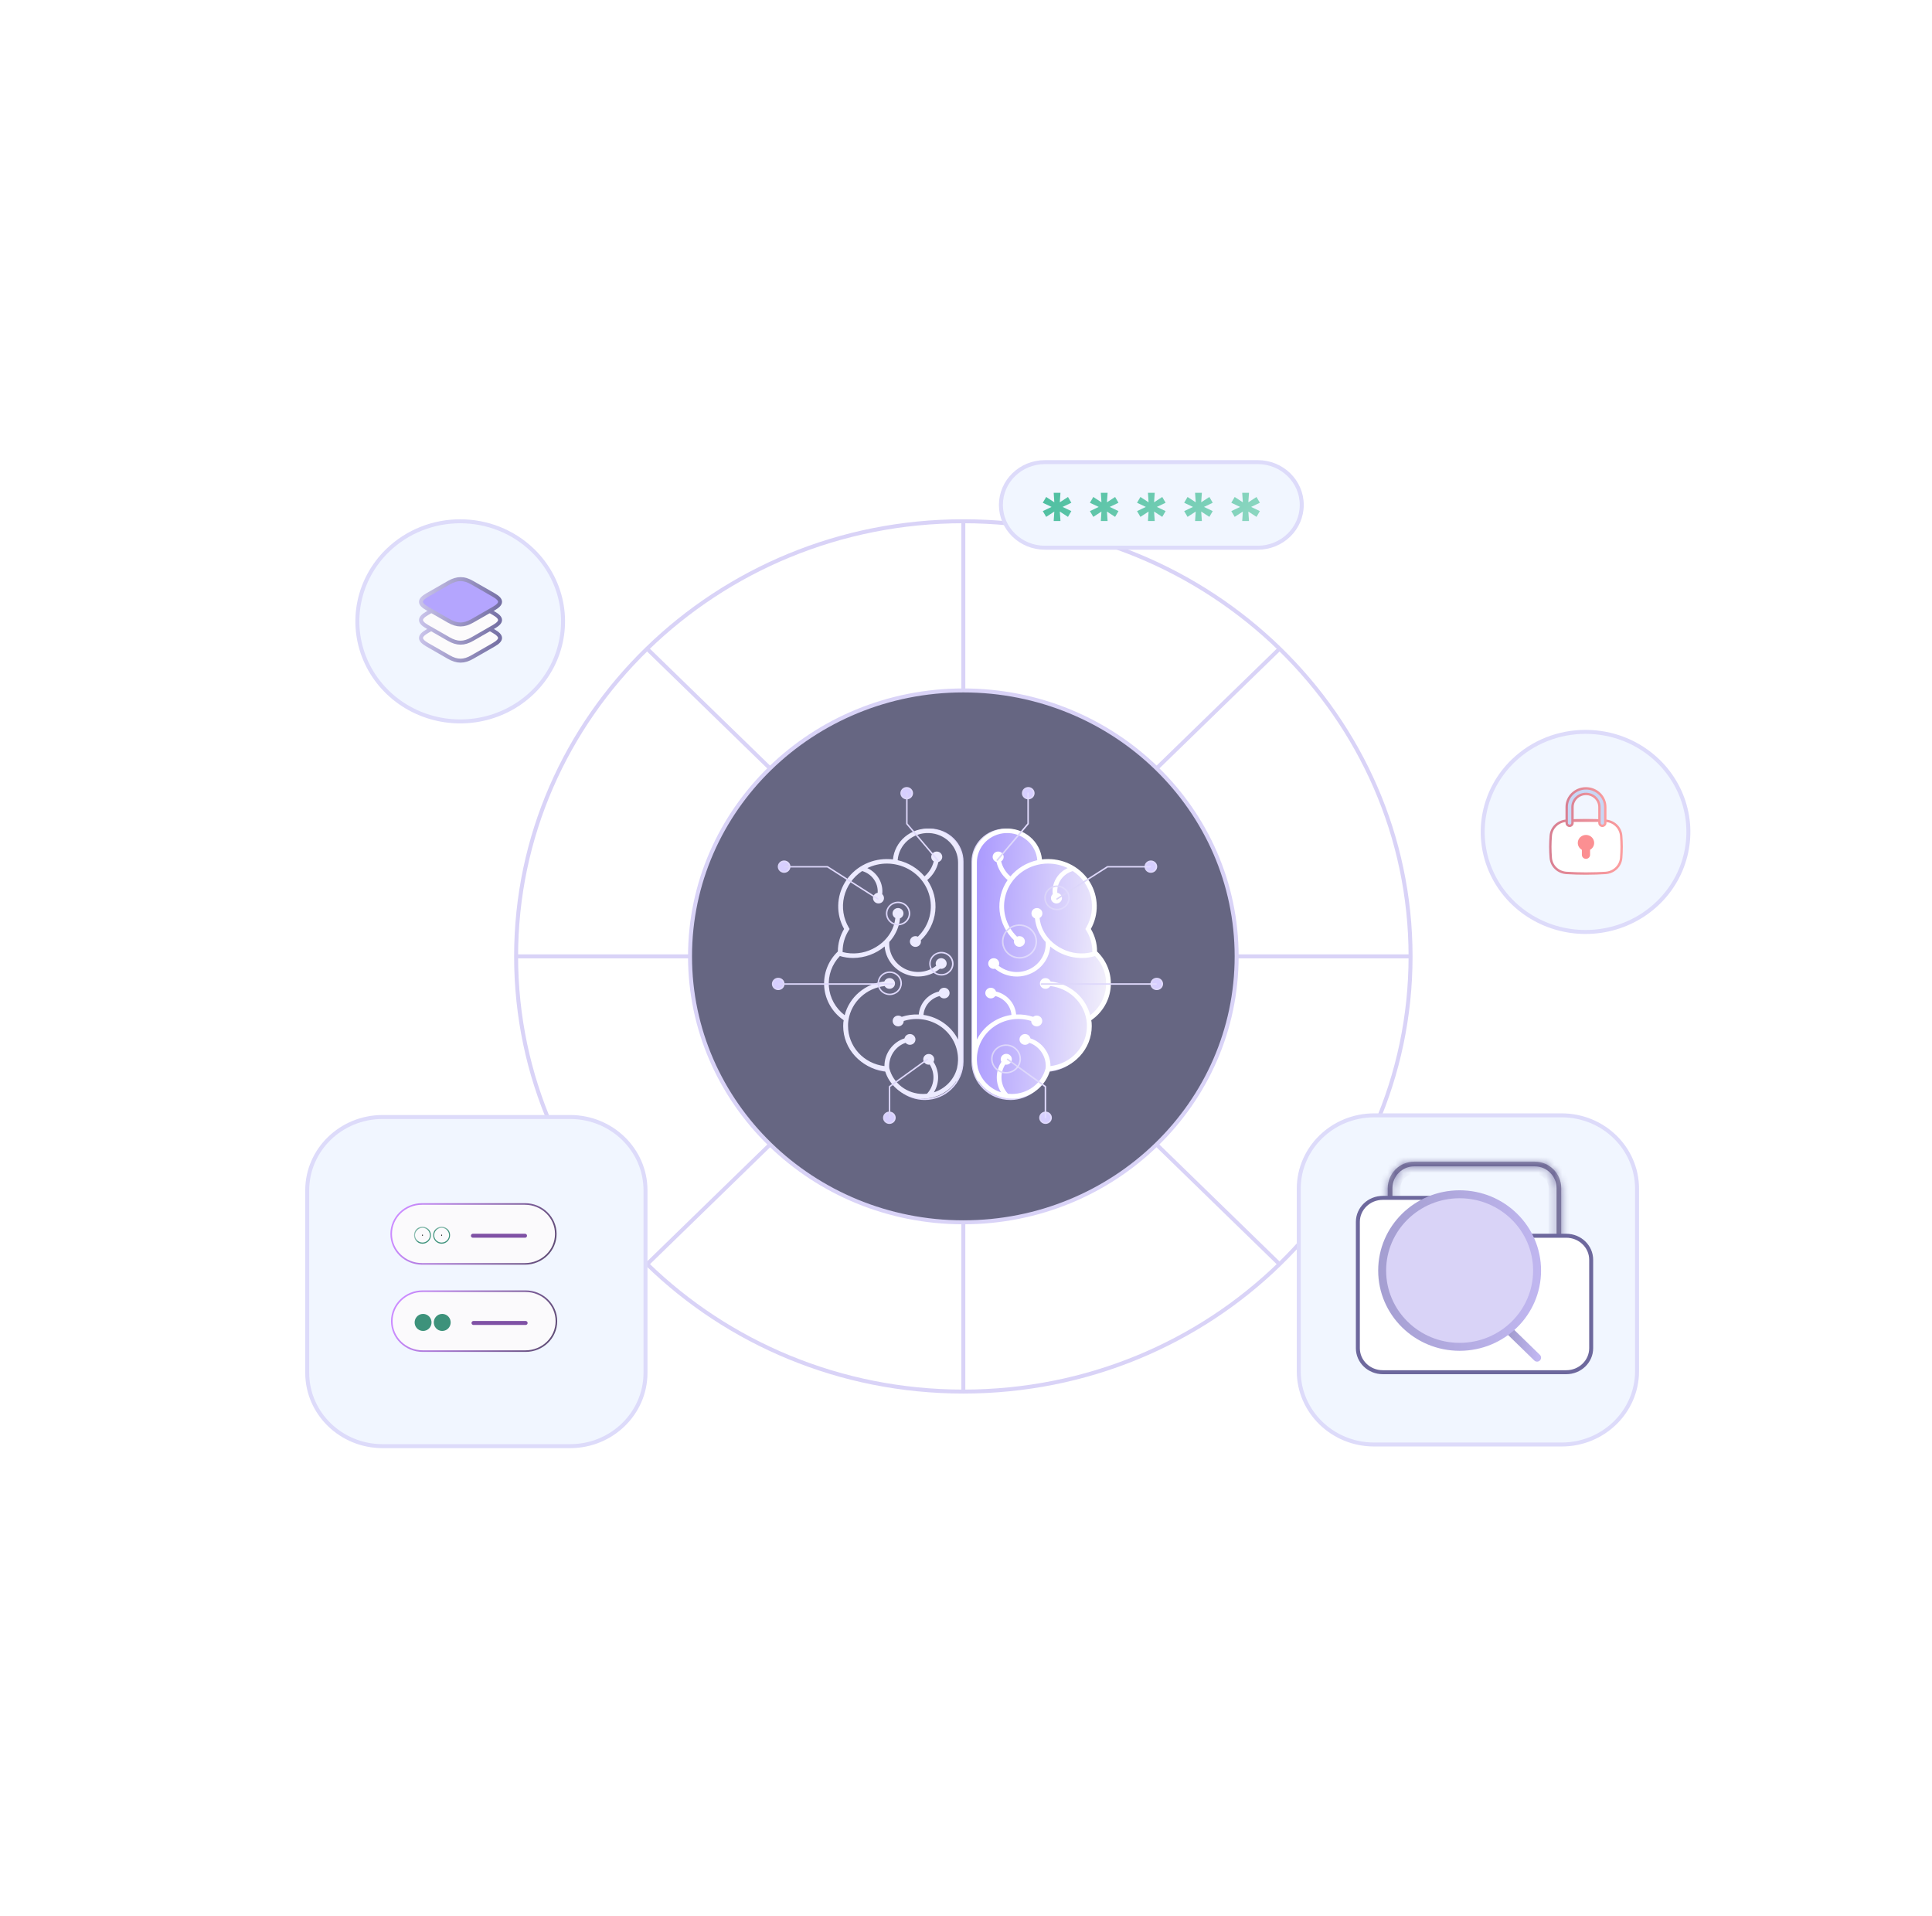 <svg width="243" height="241" viewBox="0 0 243 241" fill="none" xmlns="http://www.w3.org/2000/svg">
<g opacity="0.56" filter="url(#filter0_f_603_9364)">
<path d="M121.465 150.734C138.576 150.734 152.447 137.239 152.447 120.592C152.447 103.945 138.576 90.449 121.465 90.449C104.354 90.449 90.482 103.945 90.482 120.592C90.482 137.239 104.354 150.734 121.465 150.734Z" fill="#FFA3C0"/>
</g>
<path d="M121.165 175.006C152.232 175.006 177.416 150.504 177.416 120.279C177.416 90.055 152.232 65.553 121.165 65.553C90.098 65.553 64.914 90.055 64.914 120.279C64.914 150.504 90.098 175.006 121.165 175.006Z" stroke="#D9D3F7" stroke-width="0.5"/>
<path d="M121.165 153.719C140.15 153.719 155.541 138.745 155.541 120.274C155.541 101.804 140.15 86.83 121.165 86.83C102.18 86.83 86.789 101.804 86.789 120.274C86.789 138.745 102.18 153.719 121.165 153.719Z" fill="#666682" stroke="#D9D3F7" stroke-width="0.5"/>
<path d="M122.282 108.353C122.273 107.276 122.704 106.241 123.48 105.474C124.256 104.707 125.313 104.271 126.419 104.262C127.525 104.253 128.589 104.672 129.378 105.427C130.167 106.182 130.615 107.21 130.624 108.286C130.974 108.224 131.33 108.193 131.686 108.192C132.726 108.193 133.748 108.461 134.649 108.968C135.55 109.475 136.297 110.204 136.817 111.081C137.336 111.958 137.609 112.953 137.608 113.965C137.607 114.978 137.332 115.972 136.812 116.848C137.364 117.71 137.656 118.706 137.654 119.721C137.654 119.764 137.654 119.806 137.654 119.844C138.273 120.408 138.752 121.102 139.055 121.872C139.358 122.643 139.477 123.47 139.403 124.292C139.329 125.113 139.065 125.908 138.629 126.616C138.193 127.323 137.598 127.926 136.888 128.377C137.017 129.131 136.981 129.903 136.783 130.643C136.585 131.383 136.228 132.074 135.737 132.671C135.246 133.268 134.631 133.758 133.932 134.108C133.234 134.459 132.467 134.662 131.682 134.705C131.433 135.704 130.849 136.594 130.023 137.236C129.196 137.877 128.175 138.233 127.118 138.247C124.46 138.283 122.285 136.098 122.285 133.512V108.351L122.282 108.353Z" fill="url(#paint0_linear_603_9364)"/>
<path d="M127.052 138.337C125.79 138.336 124.58 137.847 123.687 136.98C123.215 136.527 122.84 135.987 122.583 135.393C122.326 134.798 122.192 134.16 122.189 133.515V108.354C122.189 107.269 122.626 106.227 123.407 105.451C124.187 104.676 125.249 104.229 126.364 104.206C127.48 104.183 128.56 104.586 129.373 105.329C130.187 106.072 130.668 107.096 130.715 108.18C131.836 108.001 132.986 108.135 134.032 108.565C135.078 108.995 135.977 109.704 136.627 110.611C137.276 111.517 137.648 112.584 137.7 113.688C137.753 114.791 137.483 115.887 136.922 116.847C137.464 117.714 137.751 118.709 137.75 119.723C137.75 119.75 137.75 119.777 137.75 119.805V119.812C138.368 120.384 138.846 121.084 139.149 121.86C139.452 122.637 139.571 123.469 139.498 124.296C139.426 125.124 139.163 125.924 138.729 126.639C138.295 127.355 137.702 127.966 136.993 128.427C137.037 128.707 137.059 128.989 137.06 129.272C137.058 130.674 136.511 132.023 135.528 133.048C134.545 134.073 133.199 134.697 131.761 134.795C131.495 135.799 130.897 136.69 130.058 137.331C129.22 137.972 128.189 138.327 127.123 138.341L127.052 138.337ZM126.455 104.38C125.374 104.381 124.338 104.799 123.574 105.543C122.809 106.286 122.379 107.294 122.378 108.346V133.506C122.381 134.127 122.51 134.741 122.757 135.313C123.005 135.885 123.366 136.404 123.82 136.84C124.252 137.261 124.766 137.593 125.332 137.818C125.897 138.043 126.504 138.156 127.115 138.149C128.151 138.136 129.153 137.787 129.964 137.159C130.774 136.53 131.346 135.657 131.59 134.677C131.594 134.658 131.605 134.641 131.621 134.628C131.636 134.616 131.655 134.608 131.675 134.607C133.079 134.529 134.399 133.932 135.365 132.938C136.33 131.943 136.868 130.627 136.868 129.26C136.867 128.967 136.843 128.675 136.794 128.386C136.79 128.368 136.793 128.35 136.8 128.334C136.807 128.317 136.82 128.303 136.835 128.294C137.533 127.85 138.119 127.259 138.548 126.563C138.976 125.867 139.237 125.086 139.31 124.278C139.383 123.47 139.266 122.657 138.968 121.899C138.671 121.142 138.2 120.46 137.592 119.905C137.583 119.896 137.575 119.885 137.57 119.873C137.565 119.862 137.563 119.849 137.563 119.836V119.786C137.563 119.761 137.563 119.737 137.563 119.711C137.563 118.713 137.276 117.735 136.734 116.888C136.726 116.874 136.721 116.857 136.721 116.841C136.721 116.824 136.726 116.808 136.734 116.793C137.248 115.931 137.52 114.952 137.521 113.955C137.523 112.958 137.254 111.979 136.743 111.115C136.231 110.251 135.494 109.534 134.607 109.036C133.72 108.537 132.713 108.275 131.688 108.276C131.337 108.277 130.987 108.308 130.642 108.369C130.629 108.371 130.615 108.371 130.602 108.367C130.588 108.364 130.576 108.358 130.565 108.349C130.555 108.341 130.546 108.33 130.54 108.318C130.535 108.306 130.531 108.293 130.531 108.279C130.509 107.241 130.07 106.251 129.309 105.523C128.547 104.794 127.523 104.384 126.455 104.38Z" fill="url(#paint1_linear_603_9364)"/>
<path d="M137.256 128.328C137.255 128.319 137.255 128.31 137.256 128.302C137.951 127.826 138.531 127.207 138.953 126.489C139.376 125.771 139.631 124.971 139.7 124.147C139.77 123.322 139.653 122.493 139.356 121.717C139.06 120.942 138.592 120.239 137.986 119.659C137.987 118.665 137.717 117.688 137.204 116.827C137.71 115.921 137.965 114.902 137.943 113.87C137.922 112.839 137.626 111.83 137.084 110.944C136.541 110.058 135.771 109.324 134.849 108.814C133.927 108.304 132.885 108.037 131.825 108.037C131.699 108.037 131.572 108.037 131.458 108.048H131.405C131.292 108.056 131.183 108.065 131.072 108.079H131.056C130.952 106.984 130.417 105.97 129.564 105.249C128.711 104.527 127.605 104.153 126.476 104.204C125.347 104.255 124.281 104.727 123.501 105.523C122.72 106.318 122.285 107.376 122.285 108.475V133.138C122.285 133.231 122.285 133.324 122.285 133.417C122.294 133.742 122.336 134.065 122.411 134.381C122.536 134.946 122.748 135.49 123.042 135.992L123.104 135.959C123.624 136.738 124.363 137.354 125.233 137.735C126.104 138.116 127.068 138.246 128.012 138.109C128.956 137.972 129.839 137.574 130.557 136.962C131.275 136.35 131.797 135.551 132.061 134.658C133.498 134.526 134.834 133.877 135.806 132.838C136.778 131.799 137.317 130.445 137.317 129.04C137.317 128.923 137.317 128.806 137.305 128.691C137.305 128.673 137.305 128.655 137.305 128.637C137.285 128.533 137.268 128.43 137.256 128.328ZM132.127 134.072C132.135 132.485 131.08 131.054 129.604 130.585C129.573 130.434 129.489 130.298 129.368 130.2C129.247 130.102 129.094 130.047 128.936 130.044C128.778 130.041 128.624 130.09 128.499 130.184C128.374 130.278 128.285 130.411 128.248 130.56C128.211 130.709 128.227 130.867 128.293 131.006C128.36 131.145 128.474 131.258 128.615 131.326C128.757 131.394 128.918 131.413 129.073 131.38C129.227 131.347 129.365 131.264 129.464 131.144C130.756 131.579 131.656 132.911 131.518 134.336C131.285 135.263 130.738 136.086 129.965 136.675C129.192 137.263 128.239 137.582 127.258 137.579C127.099 137.58 126.94 137.571 126.782 137.554C126.323 137.061 126.04 136.437 125.976 135.775C125.913 135.113 126.072 134.449 126.43 133.883C126.587 133.913 126.749 133.89 126.89 133.818C127.031 133.747 127.143 133.63 127.207 133.489C127.271 133.347 127.284 133.188 127.243 133.038C127.201 132.888 127.109 132.757 126.981 132.665C126.852 132.574 126.695 132.527 126.536 132.534C126.377 132.541 126.225 132.6 126.105 132.702C125.985 132.804 125.905 132.943 125.877 133.096C125.849 133.248 125.876 133.405 125.952 133.541C125.581 134.113 125.38 134.774 125.372 135.45C125.364 136.127 125.549 136.792 125.907 137.372C125.204 137.149 124.57 136.758 124.063 136.234C123.556 135.711 123.192 135.072 123.005 134.376C122.998 134.347 122.991 134.317 122.984 134.288C122.915 133.982 122.877 133.67 122.869 133.357C122.869 133.348 122.869 133.338 122.869 133.328C122.851 132.518 123.033 131.716 123.399 130.989C123.766 130.261 124.306 129.63 124.975 129.147C125.643 128.665 126.421 128.345 127.243 128.215C128.065 128.085 128.906 128.149 129.698 128.4C129.698 128.554 129.752 128.703 129.851 128.823C129.95 128.943 130.088 129.027 130.243 129.06C130.397 129.094 130.559 129.075 130.701 129.007C130.843 128.939 130.957 128.826 131.024 128.687C131.092 128.548 131.108 128.39 131.071 128.24C131.034 128.091 130.946 127.958 130.821 127.864C130.695 127.769 130.541 127.719 130.383 127.722C130.225 127.724 130.072 127.779 129.95 127.877C129.261 127.649 128.533 127.549 127.805 127.583C127.749 126.904 127.474 126.259 127.019 125.741C126.565 125.222 125.955 124.856 125.275 124.693C125.229 124.548 125.134 124.423 125.006 124.337C124.877 124.251 124.722 124.211 124.567 124.222C124.411 124.233 124.264 124.295 124.15 124.398C124.036 124.502 123.961 124.639 123.937 124.789C123.914 124.939 123.944 125.093 124.022 125.224C124.1 125.355 124.222 125.457 124.367 125.512C124.512 125.567 124.672 125.573 124.821 125.528C124.97 125.483 125.099 125.39 125.186 125.264C125.736 125.406 126.227 125.71 126.591 126.135C126.955 126.56 127.175 127.085 127.219 127.637C126.289 127.773 125.408 128.126 124.65 128.667C123.892 129.207 123.28 129.919 122.868 130.741V108.475C122.865 107.517 123.244 106.596 123.925 105.904C124.606 105.213 125.537 104.805 126.52 104.766C127.504 104.728 128.465 105.062 129.201 105.699C129.937 106.335 130.39 107.225 130.466 108.18C129.138 108.473 127.949 109.189 127.086 110.213C126.507 109.718 126.101 109.06 125.922 108.331C126.054 108.247 126.153 108.123 126.202 107.977C126.252 107.832 126.249 107.674 126.194 107.531C126.14 107.387 126.036 107.266 125.901 107.187C125.766 107.109 125.608 107.077 125.452 107.098C125.296 107.118 125.152 107.19 125.043 107.301C124.935 107.412 124.868 107.555 124.855 107.708C124.841 107.86 124.882 108.013 124.969 108.14C125.057 108.267 125.186 108.362 125.337 108.408C125.539 109.29 126.03 110.085 126.734 110.675C125.937 111.83 125.582 113.221 125.73 114.605C125.879 115.989 126.522 117.279 127.548 118.249C127.535 118.298 127.528 118.35 127.528 118.401C127.528 118.534 127.568 118.663 127.644 118.774C127.72 118.884 127.828 118.97 127.954 119.021C128.08 119.072 128.219 119.085 128.353 119.059C128.486 119.033 128.609 118.97 128.706 118.876C128.802 118.782 128.868 118.662 128.895 118.532C128.921 118.402 128.908 118.267 128.855 118.144C128.803 118.021 128.715 117.916 128.601 117.843C128.488 117.769 128.354 117.73 128.218 117.73C128.114 117.73 128.012 117.754 127.919 117.798C127.202 117.105 126.694 116.233 126.45 115.279C126.207 114.324 126.237 113.322 126.538 112.383C126.839 111.444 127.399 110.603 128.157 109.952C128.916 109.301 129.843 108.865 130.838 108.691C130.913 108.678 130.987 108.667 131.061 108.657L131.104 108.651C131.172 108.642 131.239 108.635 131.307 108.629L131.401 108.621L131.557 108.612C131.644 108.612 131.73 108.605 131.818 108.605C132.675 108.605 133.52 108.799 134.286 109.172C133.661 109.461 133.145 109.932 132.808 110.52C132.472 111.108 132.333 111.783 132.41 112.452C132.295 112.555 132.219 112.693 132.195 112.844C132.17 112.994 132.2 113.149 132.277 113.281C132.355 113.413 132.477 113.516 132.622 113.572C132.768 113.629 132.929 113.635 133.079 113.591C133.229 113.547 133.359 113.454 133.447 113.328C133.536 113.203 133.578 113.052 133.567 112.899C133.556 112.747 133.492 112.604 133.386 112.492C133.28 112.379 133.138 112.306 132.983 112.283C132.94 111.678 133.11 111.078 133.464 110.58C133.819 110.082 134.338 109.717 134.934 109.544C136.088 110.309 136.901 111.47 137.21 112.795C137.52 114.119 137.303 115.508 136.602 116.683L136.513 116.832L136.606 116.978C137.119 117.781 137.391 118.707 137.391 119.653C137.391 119.676 137.391 119.699 137.391 119.723V119.733C136.117 120.061 134.764 119.915 133.596 119.323C133.031 119.046 132.518 118.676 132.082 118.23V118.192H132.054C131.519 117.638 131.126 116.968 130.91 116.237C130.837 115.98 130.785 115.717 130.755 115.452C130.891 115.378 130.998 115.261 131.057 115.12C131.116 114.98 131.124 114.824 131.08 114.678C131.036 114.533 130.942 114.406 130.815 114.319C130.687 114.232 130.532 114.19 130.376 114.2C130.221 114.209 130.073 114.27 129.958 114.373C129.842 114.475 129.766 114.612 129.742 114.762C129.717 114.912 129.746 115.066 129.823 115.198C129.9 115.33 130.021 115.432 130.166 115.488C130.199 115.794 130.259 116.097 130.344 116.393C130.57 117.161 130.971 117.87 131.517 118.467C131.565 119.153 131.406 119.837 131.06 120.437C130.714 121.036 130.196 121.524 129.57 121.842C128.943 122.159 128.235 122.292 127.532 122.224C126.829 122.156 126.162 121.89 125.612 121.458C125.655 121.371 125.677 121.275 125.677 121.178C125.677 121.046 125.637 120.916 125.562 120.805C125.486 120.694 125.378 120.608 125.252 120.557C125.126 120.506 124.987 120.493 124.853 120.519C124.719 120.544 124.596 120.608 124.5 120.702C124.403 120.796 124.337 120.915 124.31 121.046C124.284 121.176 124.297 121.311 124.349 121.434C124.402 121.557 124.49 121.661 124.604 121.735C124.717 121.809 124.851 121.849 124.987 121.849C125.041 121.848 125.095 121.842 125.147 121.829C125.911 122.462 126.881 122.811 127.885 122.811C128.06 122.81 128.236 122.8 128.41 122.779C129.373 122.662 130.266 122.225 130.937 121.543C131.609 120.861 132.018 119.974 132.097 119.033C132.472 119.347 132.885 119.616 133.326 119.833C134.173 120.255 135.11 120.476 136.061 120.48C136.627 120.482 137.19 120.399 137.73 120.235C138.222 120.748 138.598 121.355 138.836 122.018C139.074 122.681 139.167 123.384 139.11 124.084C139.053 124.784 138.848 125.464 138.506 126.082C138.164 126.7 137.694 127.243 137.126 127.675C136.837 126.557 136.204 125.553 135.313 124.794C134.421 124.036 133.313 123.561 132.136 123.432C132.078 123.289 131.972 123.17 131.834 123.094C131.697 123.019 131.538 122.99 131.382 123.015C131.226 123.039 131.084 123.114 130.978 123.227C130.872 123.341 130.809 123.486 130.799 123.639C130.789 123.793 130.833 123.944 130.924 124.07C131.015 124.195 131.147 124.287 131.298 124.33C131.45 124.372 131.612 124.364 131.757 124.305C131.903 124.246 132.024 124.141 132.1 124.006C133.225 124.135 134.277 124.617 135.096 125.378C135.915 126.14 136.458 127.14 136.641 128.228C136.649 128.276 136.656 128.324 136.663 128.371C136.663 128.398 136.67 128.425 136.673 128.452C136.679 128.498 136.683 128.545 136.688 128.592C136.693 128.638 136.694 128.663 136.697 128.7C136.699 128.736 136.697 128.774 136.703 128.811C136.703 128.887 136.709 128.965 136.709 129.041C136.709 130.279 136.243 131.474 135.399 132.401C134.555 133.328 133.391 133.922 132.127 134.072Z" fill="white"/>
<path d="M130.028 99.768C130.028 99.633 129.987 99.501 129.909 99.389C129.832 99.277 129.723 99.189 129.595 99.138C129.467 99.086 129.326 99.073 129.189 99.099C129.053 99.125 128.928 99.19 128.83 99.286C128.732 99.381 128.665 99.503 128.638 99.635C128.611 99.768 128.625 99.905 128.678 100.029C128.731 100.154 128.821 100.261 128.937 100.336C129.052 100.411 129.188 100.451 129.326 100.451C129.512 100.451 129.691 100.379 129.822 100.251C129.954 100.123 130.028 99.949 130.028 99.768Z" fill="#D7CFFF"/>
<path d="M129.33 100.529C129.173 100.529 129.019 100.484 128.888 100.399C128.757 100.314 128.655 100.193 128.595 100.051C128.535 99.91 128.519 99.754 128.55 99.604C128.58 99.454 128.656 99.316 128.767 99.207C128.879 99.099 129.021 99.025 129.175 98.995C129.329 98.966 129.49 98.981 129.635 99.039C129.78 99.098 129.905 99.197 129.992 99.325C130.08 99.452 130.126 99.602 130.126 99.755C130.126 99.96 130.042 100.157 129.893 100.302C129.744 100.447 129.541 100.529 129.33 100.529ZM129.33 99.165C129.21 99.165 129.093 99.199 128.993 99.264C128.893 99.329 128.816 99.421 128.77 99.529C128.724 99.637 128.712 99.756 128.735 99.87C128.759 99.985 128.816 100.09 128.901 100.172C128.986 100.255 129.094 100.311 129.212 100.334C129.33 100.357 129.452 100.345 129.563 100.3C129.673 100.256 129.768 100.18 129.835 100.083C129.902 99.986 129.937 99.872 129.937 99.755C129.937 99.599 129.873 99.448 129.759 99.338C129.645 99.227 129.491 99.165 129.33 99.165Z" fill="url(#paint2_linear_603_9364)"/>
<path d="M125.43 108.266C125.408 108.267 125.386 108.259 125.369 108.245C125.35 108.229 125.338 108.207 125.336 108.183C125.333 108.158 125.341 108.134 125.357 108.115L129.218 103.558V99.748C129.218 99.724 129.228 99.701 129.246 99.683C129.264 99.666 129.288 99.656 129.313 99.656C129.338 99.656 129.362 99.666 129.38 99.683C129.398 99.701 129.408 99.724 129.408 99.748V103.595C129.407 103.616 129.4 103.637 129.386 103.654L125.503 108.237C125.494 108.246 125.483 108.254 125.47 108.259C125.457 108.264 125.444 108.267 125.43 108.266Z" fill="url(#paint3_linear_603_9364)"/>
<path d="M132.206 140.585C132.206 140.72 132.165 140.852 132.088 140.964C132.011 141.076 131.901 141.164 131.773 141.215C131.645 141.267 131.504 141.28 131.368 141.254C131.232 141.228 131.107 141.163 131.009 141.067C130.911 140.972 130.844 140.85 130.817 140.718C130.79 140.586 130.804 140.448 130.857 140.324C130.91 140.199 131 140.092 131.115 140.017C131.23 139.942 131.366 139.902 131.505 139.902C131.691 139.902 131.869 139.974 132.001 140.102C132.132 140.23 132.206 140.404 132.206 140.585Z" fill="#D7CFFF"/>
<path d="M131.503 141.346C131.346 141.346 131.192 141.3 131.061 141.215C130.93 141.13 130.828 141.009 130.768 140.868C130.708 140.726 130.692 140.57 130.723 140.42C130.753 140.27 130.829 140.132 130.94 140.024C131.052 139.915 131.194 139.842 131.348 139.812C131.502 139.782 131.662 139.797 131.808 139.856C131.953 139.914 132.078 140.014 132.165 140.141C132.253 140.268 132.299 140.418 132.299 140.571C132.299 140.777 132.215 140.973 132.066 141.119C131.917 141.264 131.714 141.345 131.503 141.346ZM131.503 139.981C131.383 139.981 131.266 140.016 131.166 140.08C131.066 140.145 130.989 140.238 130.943 140.345C130.897 140.453 130.885 140.572 130.908 140.687C130.932 140.801 130.989 140.906 131.074 140.989C131.159 141.071 131.267 141.128 131.385 141.15C131.503 141.173 131.625 141.161 131.736 141.117C131.846 141.072 131.941 140.996 132.008 140.899C132.075 140.802 132.11 140.688 132.11 140.571C132.11 140.415 132.046 140.265 131.932 140.154C131.818 140.044 131.664 139.981 131.503 139.981Z" fill="url(#paint4_linear_603_9364)"/>
<path d="M131.49 140.642C131.465 140.642 131.441 140.632 131.423 140.615C131.405 140.597 131.395 140.574 131.395 140.549V136.703L126.669 133.293C126.649 133.279 126.636 133.257 126.632 133.233C126.628 133.209 126.634 133.184 126.649 133.165C126.664 133.145 126.686 133.132 126.711 133.128C126.736 133.124 126.762 133.13 126.782 133.145L131.545 136.581C131.557 136.59 131.567 136.601 131.574 136.614C131.581 136.627 131.584 136.641 131.584 136.655V140.552C131.583 140.576 131.573 140.598 131.555 140.615C131.538 140.632 131.514 140.641 131.49 140.642Z" fill="url(#paint5_linear_603_9364)"/>
<path d="M144.047 108.99C144.047 108.854 144.088 108.722 144.165 108.609C144.242 108.497 144.352 108.409 144.48 108.357C144.609 108.305 144.75 108.291 144.886 108.318C145.023 108.344 145.148 108.409 145.246 108.504C145.345 108.6 145.412 108.722 145.439 108.854C145.466 108.987 145.452 109.125 145.399 109.25C145.346 109.375 145.256 109.481 145.141 109.557C145.025 109.632 144.889 109.672 144.75 109.672C144.658 109.672 144.566 109.655 144.481 109.62C144.396 109.586 144.319 109.536 144.253 109.473C144.188 109.409 144.136 109.334 144.101 109.251C144.066 109.168 144.047 109.079 144.047 108.99Z" fill="#D7CFFF"/>
<path d="M144.75 109.766C144.592 109.766 144.439 109.72 144.308 109.635C144.177 109.55 144.075 109.429 144.014 109.288C143.954 109.146 143.938 108.99 143.969 108.84C144 108.69 144.076 108.552 144.187 108.444C144.298 108.335 144.44 108.262 144.595 108.232C144.749 108.202 144.909 108.217 145.055 108.276C145.2 108.334 145.324 108.434 145.412 108.561C145.499 108.688 145.546 108.838 145.546 108.991C145.546 109.197 145.462 109.393 145.312 109.539C145.163 109.684 144.961 109.765 144.75 109.766ZM144.75 108.401C144.63 108.401 144.513 108.436 144.413 108.5C144.313 108.565 144.235 108.657 144.189 108.765C144.143 108.873 144.131 108.992 144.155 109.106C144.178 109.221 144.236 109.326 144.321 109.409C144.406 109.491 144.514 109.547 144.632 109.57C144.749 109.593 144.871 109.581 144.982 109.537C145.093 109.492 145.188 109.416 145.254 109.319C145.321 109.222 145.357 109.108 145.357 108.991C145.357 108.834 145.293 108.684 145.179 108.573C145.065 108.462 144.911 108.399 144.75 108.398V108.401Z" fill="url(#paint6_linear_603_9364)"/>
<path d="M144.787 123.749C144.787 123.614 144.828 123.482 144.905 123.369C144.982 123.256 145.092 123.169 145.22 123.117C145.349 123.065 145.49 123.051 145.627 123.078C145.763 123.104 145.888 123.169 145.987 123.265C146.085 123.36 146.152 123.482 146.179 123.615C146.206 123.748 146.192 123.885 146.139 124.01C146.086 124.135 145.995 124.242 145.88 124.317C145.764 124.392 145.628 124.432 145.489 124.432C145.396 124.432 145.305 124.414 145.22 124.38C145.135 124.346 145.057 124.296 144.992 124.232C144.927 124.169 144.875 124.094 144.84 124.011C144.805 123.928 144.787 123.839 144.787 123.749Z" fill="#D7CFFF"/>
<path d="M145.488 124.516C145.331 124.515 145.177 124.47 145.047 124.385C144.916 124.299 144.814 124.178 144.754 124.037C144.694 123.895 144.678 123.74 144.709 123.589C144.74 123.439 144.816 123.301 144.927 123.193C145.039 123.085 145.181 123.011 145.335 122.982C145.489 122.952 145.649 122.967 145.795 123.026C145.94 123.085 146.064 123.184 146.152 123.311C146.239 123.438 146.286 123.588 146.286 123.741C146.285 123.947 146.201 124.144 146.052 124.289C145.902 124.434 145.7 124.516 145.488 124.516ZM145.488 123.151C145.369 123.151 145.251 123.186 145.152 123.251C145.052 123.316 144.975 123.408 144.929 123.516C144.883 123.624 144.871 123.743 144.895 123.857C144.918 123.972 144.976 124.077 145.061 124.159C145.146 124.242 145.254 124.298 145.372 124.32C145.49 124.343 145.611 124.331 145.722 124.287C145.833 124.242 145.928 124.166 145.994 124.069C146.061 123.972 146.097 123.858 146.097 123.741C146.097 123.664 146.081 123.587 146.05 123.515C146.02 123.443 145.975 123.378 145.918 123.323C145.862 123.269 145.795 123.225 145.721 123.195C145.647 123.166 145.568 123.151 145.488 123.151Z" fill="url(#paint7_linear_603_9364)"/>
<path d="M132.948 113.143C132.932 113.143 132.916 113.139 132.903 113.132C132.889 113.125 132.877 113.114 132.868 113.102C132.856 113.082 132.852 113.058 132.858 113.035C132.863 113.012 132.876 112.992 132.896 112.979L139.243 108.929C139.258 108.919 139.276 108.914 139.294 108.914H144.662C144.687 108.914 144.711 108.924 144.729 108.941C144.747 108.958 144.757 108.982 144.757 109.006C144.757 109.031 144.747 109.054 144.729 109.071C144.711 109.088 144.687 109.098 144.662 109.098H139.323L132.999 113.129C132.984 113.139 132.966 113.144 132.948 113.143Z" fill="url(#paint8_linear_603_9364)"/>
<path d="M145.41 123.844H130.991C130.966 123.844 130.942 123.835 130.925 123.817C130.907 123.8 130.897 123.777 130.897 123.752C130.897 123.728 130.907 123.704 130.925 123.687C130.942 123.67 130.966 123.66 130.991 123.66H145.41C145.435 123.66 145.459 123.67 145.477 123.687C145.494 123.704 145.504 123.728 145.504 123.752C145.504 123.777 145.494 123.8 145.477 123.817C145.459 123.835 145.435 123.844 145.41 123.844Z" fill="url(#paint9_linear_603_9364)"/>
<path d="M116.321 138.338H116.255C115.189 138.324 114.157 137.97 113.319 137.329C112.481 136.688 111.882 135.797 111.617 134.792C110.179 134.694 108.833 134.07 107.85 133.045C106.867 132.02 106.319 130.671 106.318 129.269C106.319 128.986 106.341 128.704 106.385 128.425C105.676 127.963 105.082 127.352 104.649 126.637C104.215 125.921 103.952 125.121 103.88 124.293C103.807 123.466 103.926 122.634 104.229 121.857C104.532 121.081 105.01 120.381 105.628 119.809V119.798C105.628 119.769 105.628 119.742 105.628 119.715C105.628 118.701 105.914 117.706 106.456 116.84C105.893 115.879 105.621 114.783 105.673 113.679C105.724 112.574 106.096 111.506 106.746 110.599C107.396 109.692 108.296 108.982 109.343 108.553C110.39 108.123 111.541 107.991 112.662 108.172C112.709 107.088 113.191 106.064 114.005 105.322C114.818 104.579 115.898 104.175 117.014 104.198C118.129 104.221 119.191 104.668 119.971 105.443C120.752 106.219 121.189 107.261 121.189 108.346V133.507C121.187 134.154 121.052 134.794 120.794 135.39C120.536 135.986 120.158 136.527 119.684 136.98C118.792 137.848 117.582 138.336 116.321 138.338ZM111.686 108.278C110.661 108.277 109.655 108.539 108.767 109.038C107.88 109.536 107.143 110.253 106.631 111.117C106.12 111.981 105.851 112.96 105.853 113.957C105.854 114.954 106.126 115.933 106.64 116.795C106.649 116.81 106.653 116.826 106.653 116.843C106.653 116.859 106.649 116.876 106.64 116.89C106.099 117.737 105.812 118.715 105.811 119.713C105.811 119.739 105.811 119.763 105.811 119.788V119.838C105.812 119.851 105.809 119.864 105.804 119.875C105.799 119.887 105.792 119.898 105.782 119.907C105.174 120.462 104.703 121.144 104.406 121.901C104.108 122.659 103.991 123.472 104.064 124.28C104.137 125.088 104.398 125.87 104.827 126.565C105.255 127.261 105.841 127.852 106.539 128.296C106.554 128.306 106.566 128.319 106.574 128.336C106.581 128.352 106.583 128.37 106.581 128.388C106.532 128.677 106.507 128.969 106.506 129.262C106.506 130.629 107.044 131.946 108.01 132.94C108.975 133.934 110.295 134.531 111.699 134.609C111.719 134.61 111.738 134.618 111.753 134.63C111.769 134.643 111.78 134.66 111.784 134.679C112.028 135.659 112.6 136.532 113.411 137.161C114.221 137.789 115.223 138.138 116.259 138.151H116.322C117.536 138.15 118.7 137.68 119.558 136.844C120.012 136.408 120.373 135.889 120.62 135.317C120.867 134.745 120.996 134.131 120.999 133.511V108.35C120.991 107.309 120.562 106.313 119.806 105.576C119.05 104.84 118.026 104.422 116.956 104.414C115.886 104.405 114.856 104.807 114.087 105.531C113.318 106.255 112.873 107.244 112.848 108.285C112.848 108.298 112.845 108.312 112.839 108.324C112.833 108.336 112.824 108.346 112.814 108.355C112.803 108.363 112.791 108.37 112.778 108.373C112.764 108.376 112.75 108.377 112.737 108.375C112.39 108.312 112.039 108.28 111.686 108.278Z" fill="url(#paint10_linear_603_9364)"/>
<path d="M106.115 128.328C106.115 128.319 106.115 128.31 106.115 128.302C105.419 127.826 104.84 127.207 104.417 126.489C103.994 125.771 103.739 124.972 103.669 124.147C103.6 123.322 103.717 122.493 104.013 121.717C104.309 120.942 104.777 120.239 105.383 119.659C105.382 118.664 105.653 117.687 106.167 116.827C105.661 115.921 105.406 114.902 105.427 113.87C105.448 112.839 105.744 111.83 106.287 110.944C106.829 110.058 107.599 109.324 108.521 108.814C109.443 108.304 110.485 108.037 111.546 108.037C111.672 108.037 111.791 108.037 111.912 108.048H111.966C112.077 108.056 112.188 108.065 112.298 108.079H112.314C112.419 106.984 112.953 105.97 113.806 105.249C114.659 104.527 115.765 104.153 116.894 104.204C118.023 104.255 119.089 104.727 119.87 105.523C120.65 106.318 121.086 107.376 121.086 108.475V133.138C121.086 133.231 121.086 133.324 121.086 133.417C121.077 133.742 121.034 134.065 120.959 134.381C120.835 134.946 120.622 135.49 120.329 135.992L120.267 135.959C119.747 136.738 119.007 137.354 118.137 137.735C117.267 138.116 116.302 138.246 115.359 138.109C114.415 137.972 113.531 137.574 112.814 136.962C112.096 136.35 111.574 135.551 111.31 134.658C109.872 134.526 108.537 133.877 107.565 132.838C106.592 131.799 106.054 130.445 106.053 129.04C106.053 128.923 106.053 128.806 106.066 128.691V128.637C106.091 128.533 106.102 128.43 106.115 128.328ZM111.243 134.072C111.235 132.485 112.29 131.054 113.766 130.585C113.798 130.434 113.881 130.298 114.002 130.2C114.124 130.102 114.276 130.047 114.434 130.044C114.592 130.041 114.746 130.09 114.872 130.184C114.997 130.278 115.085 130.411 115.123 130.56C115.16 130.709 115.144 130.867 115.077 131.006C115.01 131.145 114.897 131.258 114.755 131.326C114.613 131.394 114.452 131.413 114.298 131.38C114.143 131.347 114.005 131.264 113.906 131.144C112.613 131.579 111.715 132.911 111.852 134.336C112.086 135.263 112.632 136.087 113.405 136.675C114.178 137.263 115.131 137.582 116.113 137.579C116.271 137.579 116.43 137.571 116.588 137.554C117.048 137.061 117.33 136.437 117.393 135.775C117.457 135.113 117.297 134.449 116.939 133.883C116.897 133.891 116.855 133.895 116.813 133.895C116.676 133.895 116.543 133.856 116.429 133.782C116.316 133.708 116.227 133.603 116.175 133.48C116.123 133.358 116.109 133.223 116.136 133.093C116.163 132.962 116.228 132.843 116.325 132.749C116.421 132.655 116.544 132.591 116.678 132.565C116.812 132.539 116.951 132.552 117.077 132.603C117.203 132.654 117.311 132.74 117.386 132.851C117.462 132.961 117.503 133.091 117.503 133.224C117.501 133.336 117.47 133.445 117.413 133.543C117.784 134.114 117.985 134.775 117.993 135.452C118.001 136.128 117.816 136.793 117.459 137.373C118.161 137.15 118.795 136.759 119.302 136.235C119.809 135.712 120.173 135.073 120.36 134.377C120.368 134.348 120.374 134.318 120.38 134.289C120.449 133.983 120.487 133.671 120.496 133.359C120.496 133.349 120.496 133.339 120.496 133.329C120.514 132.519 120.332 131.717 119.966 130.989C119.6 130.262 119.059 129.63 118.39 129.148C117.722 128.665 116.944 128.346 116.122 128.216C115.3 128.086 114.458 128.15 113.666 128.401C113.666 128.555 113.612 128.704 113.513 128.824C113.414 128.943 113.276 129.027 113.122 129.06C112.968 129.093 112.806 129.074 112.665 129.007C112.523 128.939 112.409 128.826 112.342 128.687C112.275 128.548 112.259 128.391 112.296 128.242C112.332 128.092 112.421 127.959 112.545 127.865C112.67 127.771 112.824 127.721 112.982 127.724C113.14 127.726 113.292 127.781 113.414 127.878C114.104 127.65 114.831 127.55 115.559 127.584C115.616 126.905 115.891 126.26 116.345 125.742C116.799 125.223 117.409 124.857 118.089 124.695C118.135 124.55 118.23 124.424 118.359 124.338C118.487 124.253 118.642 124.212 118.797 124.223C118.953 124.234 119.1 124.297 119.214 124.4C119.329 124.503 119.404 124.641 119.427 124.791C119.45 124.941 119.42 125.094 119.342 125.225C119.264 125.357 119.142 125.458 118.997 125.513C118.852 125.568 118.692 125.574 118.543 125.529C118.394 125.484 118.265 125.391 118.178 125.265C117.629 125.408 117.14 125.713 116.777 126.137C116.414 126.561 116.196 127.085 116.152 127.635C117.081 127.771 117.963 128.125 118.721 128.666C119.478 129.206 120.09 129.918 120.503 130.739V108.475C120.505 107.517 120.126 106.596 119.445 105.904C118.764 105.213 117.834 104.805 116.85 104.766C115.866 104.728 114.906 105.062 114.17 105.699C113.434 106.335 112.98 107.225 112.904 108.18C114.23 108.475 115.416 109.19 116.278 110.213C116.856 109.718 117.263 109.06 117.442 108.331C117.31 108.247 117.211 108.123 117.162 107.977C117.112 107.832 117.115 107.674 117.17 107.531C117.225 107.387 117.328 107.266 117.463 107.187C117.598 107.109 117.756 107.077 117.912 107.098C118.068 107.118 118.212 107.19 118.321 107.301C118.429 107.412 118.496 107.555 118.509 107.708C118.523 107.86 118.482 108.013 118.395 108.14C118.307 108.267 118.178 108.362 118.028 108.408C117.824 109.29 117.334 110.085 116.63 110.675C117.426 111.83 117.781 113.221 117.633 114.605C117.484 115.989 116.841 117.278 115.816 118.249C115.828 118.299 115.835 118.35 115.835 118.401C115.836 118.548 115.788 118.691 115.698 118.809C115.607 118.927 115.48 119.014 115.335 119.055C115.19 119.096 115.035 119.09 114.894 119.038C114.752 118.986 114.632 118.891 114.552 118.766C114.471 118.642 114.434 118.495 114.447 118.348C114.46 118.202 114.522 118.063 114.623 117.954C114.724 117.844 114.859 117.77 115.007 117.742C115.156 117.714 115.309 117.734 115.445 117.798C116.163 117.105 116.671 116.233 116.914 115.279C117.158 114.324 117.127 113.322 116.826 112.383C116.525 111.444 115.965 110.603 115.207 109.952C114.449 109.301 113.521 108.865 112.526 108.691C112.452 108.678 112.377 108.667 112.301 108.657L112.26 108.651L112.057 108.629L111.963 108.621L111.806 108.612C111.72 108.612 111.633 108.605 111.546 108.605C110.692 108.606 109.85 108.8 109.087 109.172C109.712 109.461 110.229 109.932 110.565 110.52C110.901 111.108 111.04 111.783 110.962 112.452C111.077 112.555 111.152 112.693 111.176 112.843C111.2 112.993 111.171 113.147 111.094 113.279C111.016 113.411 110.895 113.514 110.749 113.57C110.604 113.626 110.443 113.633 110.294 113.588C110.144 113.544 110.015 113.452 109.926 113.326C109.837 113.201 109.795 113.05 109.806 112.899C109.817 112.747 109.881 112.603 109.987 112.491C110.093 112.379 110.234 112.306 110.389 112.283C110.433 111.678 110.263 111.077 109.908 110.579C109.553 110.082 109.034 109.716 108.437 109.544C107.284 110.309 106.472 111.471 106.162 112.795C105.853 114.119 106.071 115.508 106.771 116.683L106.86 116.832L106.766 116.978C106.253 117.781 105.982 118.708 105.982 119.653C105.982 119.676 105.982 119.699 105.982 119.723V119.733C107.256 120.061 108.609 119.915 109.777 119.323C110.342 119.045 110.854 118.676 111.291 118.23C111.29 118.218 111.29 118.205 111.291 118.192H111.319C111.853 117.638 112.244 116.968 112.459 116.237C112.532 115.98 112.584 115.717 112.614 115.452C112.478 115.378 112.371 115.261 112.312 115.121C112.253 114.98 112.244 114.824 112.288 114.678C112.332 114.533 112.426 114.406 112.554 114.319C112.682 114.232 112.837 114.19 112.992 114.199C113.148 114.209 113.296 114.27 113.411 114.372C113.527 114.475 113.603 114.612 113.627 114.762C113.652 114.912 113.623 115.066 113.546 115.198C113.468 115.33 113.347 115.432 113.202 115.488C113.17 115.794 113.11 116.097 113.026 116.393C112.799 117.161 112.398 117.87 111.852 118.467C111.806 119.152 111.965 119.835 112.311 120.433C112.657 121.031 113.174 121.519 113.8 121.836C114.425 122.152 115.132 122.285 115.834 122.217C116.536 122.15 117.203 121.885 117.753 121.455C117.71 121.367 117.688 121.271 117.688 121.175C117.688 121.042 117.728 120.912 117.804 120.801C117.88 120.691 117.987 120.605 118.113 120.554C118.239 120.503 118.378 120.489 118.512 120.515C118.646 120.541 118.769 120.604 118.866 120.698C118.962 120.792 119.028 120.912 119.055 121.042C119.082 121.172 119.068 121.307 119.016 121.43C118.964 121.553 118.875 121.658 118.762 121.732C118.648 121.805 118.515 121.845 118.378 121.845C118.324 121.845 118.27 121.838 118.218 121.825C117.454 122.459 116.484 122.807 115.481 122.807C115.305 122.807 115.13 122.796 114.956 122.775C113.992 122.657 113.1 122.221 112.428 121.539C111.757 120.857 111.347 119.971 111.267 119.029C110.164 119.953 108.76 120.466 107.304 120.476C106.739 120.478 106.176 120.395 105.635 120.231C105.144 120.744 104.767 121.352 104.529 122.014C104.292 122.677 104.198 123.381 104.255 124.08C104.312 124.78 104.518 125.46 104.859 126.079C105.201 126.697 105.671 127.239 106.24 127.671C106.529 126.554 107.162 125.549 108.054 124.792C108.946 124.034 110.055 123.559 111.232 123.431C111.29 123.288 111.396 123.169 111.533 123.093C111.671 123.017 111.83 122.989 111.986 123.013C112.141 123.038 112.284 123.113 112.39 123.226C112.496 123.34 112.559 123.485 112.569 123.638C112.579 123.791 112.535 123.943 112.444 124.069C112.353 124.194 112.221 124.286 112.07 124.328C111.918 124.371 111.756 124.362 111.611 124.304C111.465 124.245 111.344 124.139 111.268 124.005C110.143 124.134 109.091 124.615 108.272 125.377C107.452 126.139 106.91 127.139 106.727 128.227C106.718 128.275 106.712 128.323 106.705 128.369C106.705 128.396 106.698 128.423 106.695 128.45C106.688 128.497 106.683 128.544 106.68 128.59C106.68 128.626 106.68 128.662 106.671 128.698C106.662 128.735 106.671 128.773 106.665 128.81C106.665 128.886 106.665 128.963 106.665 129.04C106.665 130.278 107.13 131.473 107.974 132.4C108.817 133.327 109.98 133.921 111.243 134.072Z" fill="url(#paint11_linear_603_9364)"/>
<path d="M113.34 99.768C113.34 99.633 113.381 99.501 113.458 99.389C113.535 99.277 113.645 99.189 113.773 99.138C113.901 99.086 114.042 99.073 114.178 99.099C114.314 99.125 114.439 99.19 114.537 99.286C114.636 99.381 114.702 99.503 114.729 99.635C114.757 99.768 114.743 99.905 114.69 100.029C114.636 100.154 114.547 100.261 114.431 100.336C114.316 100.411 114.18 100.451 114.042 100.451C113.855 100.451 113.677 100.379 113.546 100.251C113.414 100.123 113.34 99.949 113.34 99.768Z" fill="#D7CFFF"/>
<path d="M114.043 100.529C113.885 100.529 113.731 100.484 113.6 100.399C113.469 100.314 113.367 100.193 113.307 100.051C113.247 99.91 113.231 99.754 113.262 99.604C113.293 99.454 113.368 99.316 113.48 99.207C113.591 99.099 113.733 99.025 113.887 98.995C114.042 98.966 114.202 98.981 114.347 99.039C114.493 99.098 114.617 99.197 114.704 99.325C114.792 99.452 114.839 99.602 114.839 99.755C114.838 99.96 114.754 100.157 114.605 100.302C114.456 100.447 114.254 100.529 114.043 100.529ZM114.043 99.165C113.923 99.165 113.805 99.199 113.705 99.264C113.606 99.329 113.528 99.421 113.482 99.529C113.436 99.637 113.424 99.756 113.447 99.87C113.471 99.985 113.529 100.09 113.614 100.172C113.698 100.255 113.807 100.311 113.924 100.334C114.042 100.357 114.164 100.345 114.275 100.3C114.386 100.256 114.48 100.18 114.547 100.083C114.614 99.986 114.649 99.872 114.649 99.755C114.649 99.598 114.585 99.448 114.472 99.338C114.358 99.227 114.204 99.165 114.043 99.165Z" fill="url(#paint12_linear_603_9364)"/>
<path d="M117.942 108.266C117.928 108.266 117.914 108.263 117.902 108.258C117.889 108.252 117.878 108.243 117.869 108.233L113.986 103.654C113.972 103.637 113.965 103.616 113.964 103.595V99.748C113.964 99.724 113.974 99.701 113.992 99.683C114.01 99.666 114.034 99.656 114.059 99.656C114.084 99.656 114.108 99.666 114.126 99.683C114.144 99.701 114.154 99.724 114.154 99.748V103.562L118.015 108.119C118.031 108.138 118.039 108.162 118.036 108.186C118.034 108.211 118.022 108.233 118.003 108.249C117.985 108.261 117.964 108.268 117.942 108.266Z" fill="url(#paint13_linear_603_9364)"/>
<path d="M111.167 140.585C111.167 140.72 111.208 140.852 111.286 140.964C111.363 141.077 111.473 141.164 111.601 141.216C111.73 141.267 111.871 141.28 112.007 141.254C112.143 141.227 112.268 141.161 112.366 141.066C112.464 140.97 112.531 140.848 112.557 140.715C112.584 140.582 112.569 140.445 112.515 140.32C112.461 140.196 112.371 140.089 112.255 140.015C112.139 139.941 112.002 139.901 111.863 139.902C111.678 139.904 111.501 139.976 111.371 140.104C111.24 140.232 111.167 140.405 111.167 140.585Z" fill="#D7CFFF"/>
<path d="M111.861 141.346C111.704 141.346 111.55 141.3 111.419 141.215C111.288 141.13 111.186 141.009 111.126 140.868C111.066 140.726 111.05 140.57 111.081 140.42C111.111 140.27 111.187 140.132 111.298 140.024C111.41 139.915 111.552 139.842 111.706 139.812C111.86 139.782 112.021 139.797 112.166 139.856C112.311 139.914 112.436 140.014 112.523 140.141C112.611 140.268 112.657 140.418 112.657 140.571C112.657 140.777 112.573 140.973 112.424 141.119C112.275 141.264 112.072 141.345 111.861 141.346ZM111.861 139.981C111.741 139.981 111.624 140.016 111.524 140.08C111.424 140.145 111.347 140.238 111.301 140.345C111.255 140.453 111.243 140.572 111.266 140.687C111.29 140.801 111.347 140.906 111.432 140.989C111.517 141.071 111.625 141.128 111.743 141.15C111.861 141.173 111.983 141.161 112.094 141.117C112.204 141.072 112.299 140.996 112.366 140.899C112.433 140.802 112.468 140.688 112.468 140.571C112.468 140.415 112.404 140.265 112.29 140.154C112.177 140.043 112.022 139.981 111.861 139.981Z" fill="url(#paint14_linear_603_9364)"/>
<path d="M111.883 140.641C111.858 140.641 111.834 140.631 111.817 140.614C111.799 140.596 111.789 140.573 111.789 140.549V136.656C111.789 136.641 111.792 136.627 111.799 136.614C111.805 136.602 111.815 136.591 111.827 136.582L116.591 133.145C116.601 133.138 116.613 133.133 116.625 133.13C116.637 133.127 116.65 133.126 116.662 133.128C116.674 133.13 116.686 133.134 116.697 133.14C116.707 133.147 116.717 133.155 116.724 133.165C116.731 133.175 116.737 133.186 116.74 133.198C116.743 133.209 116.743 133.222 116.741 133.234C116.739 133.246 116.735 133.257 116.729 133.267C116.722 133.278 116.714 133.287 116.704 133.294L111.978 136.704V140.551C111.977 140.575 111.967 140.598 111.949 140.614C111.931 140.631 111.908 140.641 111.883 140.641Z" fill="url(#paint15_linear_603_9364)"/>
<path d="M99.323 108.99C99.323 108.854 99.282 108.722 99.205 108.609C99.128 108.497 99.018 108.409 98.89 108.357C98.761 108.305 98.62 108.291 98.484 108.318C98.347 108.344 98.222 108.409 98.124 108.505C98.025 108.601 97.958 108.723 97.931 108.855C97.904 108.988 97.918 109.126 97.972 109.251C98.025 109.375 98.115 109.482 98.231 109.557C98.347 109.632 98.483 109.672 98.622 109.672C98.714 109.672 98.805 109.655 98.89 109.62C98.975 109.586 99.053 109.536 99.118 109.472C99.183 109.409 99.235 109.334 99.27 109.251C99.305 109.168 99.323 109.079 99.323 108.99Z" fill="#D7CFFF"/>
<path d="M98.623 109.766C98.466 109.766 98.312 109.72 98.181 109.635C98.05 109.55 97.948 109.429 97.888 109.288C97.827 109.146 97.811 108.99 97.842 108.84C97.873 108.69 97.949 108.552 98.06 108.444C98.171 108.335 98.313 108.262 98.468 108.232C98.622 108.202 98.782 108.217 98.928 108.276C99.073 108.334 99.197 108.434 99.285 108.561C99.372 108.688 99.419 108.838 99.419 108.991C99.419 109.197 99.335 109.393 99.185 109.539C99.036 109.684 98.834 109.765 98.623 109.766ZM98.623 108.401C98.503 108.401 98.386 108.436 98.286 108.5C98.186 108.565 98.108 108.657 98.062 108.765C98.016 108.873 98.004 108.992 98.028 109.106C98.051 109.221 98.109 109.326 98.194 109.409C98.279 109.491 98.387 109.547 98.505 109.57C98.622 109.593 98.744 109.581 98.855 109.537C98.966 109.492 99.061 109.416 99.127 109.319C99.194 109.222 99.23 109.108 99.23 108.991C99.23 108.914 99.214 108.837 99.184 108.765C99.153 108.693 99.109 108.628 99.052 108.573C98.996 108.518 98.929 108.474 98.856 108.444C98.782 108.414 98.703 108.399 98.623 108.398V108.401Z" fill="url(#paint16_linear_603_9364)"/>
<path d="M98.586 123.749C98.586 123.614 98.545 123.482 98.468 123.369C98.391 123.257 98.281 123.169 98.153 123.117C98.025 123.065 97.883 123.051 97.747 123.077C97.61 123.104 97.485 123.169 97.387 123.264C97.288 123.36 97.221 123.482 97.194 123.614C97.167 123.747 97.181 123.884 97.234 124.009C97.287 124.134 97.377 124.241 97.493 124.316C97.608 124.392 97.744 124.432 97.883 124.432C97.975 124.432 98.067 124.414 98.152 124.38C98.237 124.346 98.315 124.296 98.38 124.232C98.445 124.169 98.497 124.094 98.532 124.011C98.568 123.928 98.586 123.839 98.586 123.749Z" fill="#D7CFFF"/>
<path d="M97.883 124.516C97.726 124.516 97.572 124.47 97.441 124.385C97.31 124.301 97.208 124.18 97.148 124.038C97.088 123.897 97.072 123.742 97.102 123.592C97.132 123.441 97.208 123.303 97.319 123.195C97.43 123.086 97.571 123.012 97.725 122.982C97.88 122.952 98.04 122.967 98.185 123.025C98.331 123.083 98.455 123.181 98.543 123.308C98.631 123.435 98.678 123.585 98.679 123.738C98.679 123.84 98.659 123.941 98.619 124.035C98.579 124.129 98.521 124.215 98.447 124.287C98.373 124.359 98.285 124.417 98.188 124.456C98.092 124.495 97.988 124.516 97.883 124.516ZM97.883 123.151C97.763 123.151 97.645 123.186 97.546 123.251C97.446 123.316 97.368 123.408 97.322 123.516C97.276 123.624 97.264 123.743 97.288 123.858C97.312 123.972 97.37 124.078 97.455 124.16C97.541 124.242 97.649 124.298 97.767 124.321C97.885 124.343 98.007 124.331 98.118 124.286C98.229 124.24 98.323 124.164 98.389 124.067C98.456 123.969 98.491 123.854 98.49 123.738C98.489 123.582 98.424 123.432 98.311 123.323C98.197 123.213 98.043 123.151 97.883 123.151Z" fill="url(#paint17_linear_603_9364)"/>
<path d="M110.423 113.145C110.404 113.145 110.386 113.139 110.371 113.129L104.047 109.098H98.708C98.683 109.098 98.659 109.088 98.641 109.071C98.624 109.054 98.614 109.031 98.614 109.006C98.614 108.982 98.624 108.958 98.641 108.941C98.659 108.924 98.683 108.914 98.708 108.914H104.076C104.094 108.914 104.112 108.919 104.128 108.929L110.475 112.979C110.494 112.992 110.508 113.012 110.513 113.035C110.518 113.058 110.514 113.082 110.501 113.102C110.493 113.115 110.481 113.125 110.468 113.133C110.454 113.141 110.438 113.145 110.423 113.145Z" fill="url(#paint18_linear_603_9364)"/>
<path d="M112.378 123.844H97.96C97.935 123.844 97.911 123.835 97.893 123.817C97.875 123.8 97.865 123.777 97.865 123.752C97.865 123.728 97.875 123.704 97.893 123.687C97.911 123.67 97.935 123.66 97.96 123.66H112.378C112.403 123.66 112.427 123.67 112.445 123.687C112.463 123.704 112.473 123.728 112.473 123.752C112.473 123.777 112.463 123.8 112.445 123.817C112.427 123.835 112.403 123.844 112.378 123.844Z" fill="url(#paint19_linear_603_9364)"/>
<path d="M112.956 116.373C112.652 116.373 112.356 116.286 112.104 116.122C111.852 115.958 111.656 115.725 111.54 115.453C111.424 115.18 111.393 114.88 111.452 114.591C111.511 114.302 111.657 114.036 111.872 113.827C112.086 113.619 112.359 113.477 112.657 113.419C112.954 113.362 113.262 113.391 113.542 113.504C113.822 113.617 114.062 113.808 114.23 114.053C114.398 114.299 114.488 114.587 114.488 114.882C114.488 115.277 114.326 115.656 114.039 115.936C113.752 116.216 113.362 116.373 112.956 116.373ZM112.956 113.575C112.69 113.575 112.43 113.651 112.209 113.795C111.988 113.939 111.816 114.143 111.714 114.382C111.613 114.62 111.586 114.883 111.638 115.137C111.69 115.39 111.818 115.623 112.006 115.806C112.193 115.989 112.433 116.113 112.694 116.164C112.954 116.214 113.224 116.188 113.47 116.089C113.715 115.991 113.925 115.823 114.073 115.608C114.22 115.393 114.299 115.14 114.299 114.882C114.299 114.535 114.157 114.203 113.905 113.958C113.653 113.713 113.312 113.575 112.956 113.575Z" fill="url(#paint20_linear_603_9364)"/>
<path d="M111.908 125.15C111.605 125.15 111.308 125.063 111.056 124.899C110.804 124.735 110.608 124.502 110.492 124.23C110.376 123.957 110.345 123.658 110.404 123.368C110.464 123.079 110.61 122.813 110.824 122.605C111.038 122.396 111.311 122.254 111.609 122.197C111.906 122.139 112.214 122.169 112.494 122.281C112.774 122.394 113.014 122.585 113.182 122.831C113.351 123.076 113.441 123.364 113.441 123.659C113.44 124.055 113.279 124.434 112.991 124.713C112.704 124.993 112.314 125.15 111.908 125.15ZM111.908 122.352C111.642 122.352 111.382 122.428 111.161 122.572C110.94 122.715 110.767 122.919 110.666 123.158C110.564 123.397 110.537 123.66 110.589 123.913C110.64 124.167 110.768 124.4 110.956 124.583C111.144 124.766 111.383 124.891 111.644 124.941C111.905 124.992 112.175 124.966 112.42 124.867C112.666 124.768 112.876 124.601 113.024 124.386C113.171 124.171 113.25 123.918 113.25 123.659C113.249 123.313 113.108 122.981 112.856 122.736C112.605 122.491 112.264 122.353 111.908 122.352Z" fill="url(#paint21_linear_603_9364)"/>
<path d="M118.402 122.688C118.099 122.687 117.803 122.599 117.551 122.435C117.299 122.271 117.103 122.038 116.988 121.765C116.872 121.493 116.842 121.193 116.901 120.904C116.961 120.615 117.107 120.349 117.322 120.141C117.536 119.933 117.809 119.791 118.106 119.734C118.404 119.676 118.712 119.706 118.992 119.819C119.272 119.932 119.511 120.123 119.679 120.368C119.847 120.613 119.937 120.901 119.937 121.196C119.937 121.592 119.775 121.971 119.487 122.251C119.199 122.53 118.809 122.688 118.402 122.688ZM118.402 119.889C118.136 119.889 117.876 119.966 117.656 120.109C117.435 120.253 117.262 120.457 117.161 120.696C117.059 120.935 117.032 121.198 117.084 121.451C117.136 121.705 117.264 121.938 117.452 122.121C117.64 122.303 117.879 122.428 118.14 122.478C118.4 122.529 118.671 122.503 118.916 122.404C119.162 122.305 119.371 122.137 119.519 121.922C119.667 121.708 119.745 121.455 119.745 121.196C119.745 120.85 119.603 120.518 119.351 120.273C119.099 120.028 118.758 119.89 118.402 119.889Z" fill="url(#paint22_linear_603_9364)"/>
<path d="M126.537 135.002C126.165 135.002 125.801 134.894 125.491 134.693C125.182 134.492 124.941 134.205 124.798 133.871C124.656 133.536 124.619 133.168 124.692 132.812C124.766 132.457 124.945 132.131 125.209 131.876C125.473 131.62 125.808 131.446 126.174 131.376C126.539 131.306 126.917 131.343 127.261 131.483C127.605 131.622 127.898 131.858 128.104 132.16C128.31 132.461 128.419 132.816 128.418 133.178C128.415 133.662 128.216 134.125 127.864 134.467C127.511 134.809 127.034 135.001 126.537 135.002ZM126.537 131.526C126.203 131.526 125.876 131.622 125.598 131.803C125.32 131.983 125.103 132.24 124.974 132.541C124.846 132.841 124.812 133.172 124.877 133.491C124.942 133.81 125.102 134.103 125.338 134.333C125.574 134.564 125.875 134.721 126.203 134.785C126.531 134.849 126.871 134.818 127.18 134.694C127.489 134.57 127.754 134.36 127.94 134.091C128.127 133.821 128.227 133.503 128.229 133.178C128.229 132.961 128.186 132.747 128.101 132.546C128.017 132.346 127.892 132.164 127.735 132.01C127.578 131.857 127.391 131.735 127.185 131.652C126.98 131.569 126.759 131.526 126.537 131.526Z" fill="url(#paint23_linear_603_9364)"/>
<path d="M128.231 120.556C127.794 120.556 127.366 120.43 127.002 120.193C126.637 119.957 126.354 119.621 126.186 119.227C126.018 118.834 125.974 118.401 126.06 117.983C126.145 117.565 126.356 117.182 126.665 116.881C126.975 116.579 127.369 116.374 127.799 116.291C128.228 116.208 128.673 116.251 129.077 116.414C129.482 116.577 129.827 116.853 130.07 117.208C130.313 117.562 130.443 117.978 130.443 118.404C130.442 118.974 130.209 119.521 129.794 119.925C129.38 120.328 128.818 120.555 128.231 120.556ZM128.231 116.435C127.832 116.435 127.442 116.551 127.11 116.766C126.778 116.982 126.519 117.289 126.367 117.648C126.214 118.006 126.174 118.401 126.252 118.782C126.33 119.163 126.522 119.513 126.804 119.788C127.086 120.062 127.446 120.249 127.838 120.325C128.229 120.401 128.635 120.362 129.004 120.213C129.373 120.065 129.688 119.813 129.91 119.49C130.131 119.167 130.25 118.787 130.25 118.399C130.246 117.88 130.033 117.383 129.655 117.016C129.277 116.649 128.765 116.442 128.231 116.44V116.435Z" fill="url(#paint24_linear_603_9364)"/>
<path d="M132.949 114.475C132.632 114.475 132.322 114.384 132.058 114.212C131.794 114.041 131.589 113.797 131.467 113.512C131.346 113.227 131.314 112.914 131.376 112.611C131.438 112.308 131.591 112.031 131.815 111.812C132.039 111.594 132.325 111.446 132.636 111.385C132.947 111.325 133.269 111.356 133.562 111.474C133.855 111.592 134.106 111.792 134.282 112.049C134.458 112.305 134.552 112.607 134.552 112.915C134.552 113.329 134.382 113.725 134.082 114.018C133.781 114.31 133.374 114.475 132.949 114.475ZM132.949 111.54C132.669 111.54 132.396 111.62 132.163 111.771C131.931 111.923 131.749 112.138 131.642 112.389C131.535 112.64 131.507 112.917 131.562 113.184C131.616 113.451 131.751 113.696 131.949 113.888C132.147 114.081 132.399 114.212 132.673 114.265C132.947 114.318 133.232 114.291 133.49 114.187C133.748 114.082 133.969 113.906 134.125 113.68C134.28 113.454 134.363 113.188 134.363 112.915C134.362 112.551 134.213 112.201 133.948 111.943C133.683 111.685 133.324 111.54 132.949 111.54Z" fill="url(#paint25_linear_603_9364)"/>
<path d="M121.164 86.834V65.551" stroke="#D9D3F7" stroke-width="0.5"/>
<path d="M121.164 153.723V175.006" stroke="#D9D3F7" stroke-width="0.5"/>
<path d="M160.939 81.584L145.47 96.633" stroke="#D9D3F7" stroke-width="0.5"/>
<path d="M96.856 143.941L81.387 158.991" stroke="#D9D3F7" stroke-width="0.5"/>
<path d="M177.417 120.275H155.54" stroke="#D9D3F7" stroke-width="0.5"/>
<path d="M86.787 120.275H64.91" stroke="#D9D3F7" stroke-width="0.5"/>
<path d="M145.47 143.941L160.939 158.991" stroke="#D9D3F7" stroke-width="0.5"/>
<path d="M81.387 81.584L96.856 96.633" stroke="#D9D3F7" stroke-width="0.5"/>
<path fill-rule="evenodd" clip-rule="evenodd" d="M196.446 140.268H172.808C167.592 140.283 163.368 144.392 163.353 149.467V172.464C163.368 177.538 167.592 181.648 172.808 181.663H196.446C201.662 181.648 205.887 177.538 205.902 172.464V149.467C205.887 144.392 201.662 140.283 196.446 140.268Z" fill="#F1F6FF" stroke="#DDDBFA" stroke-width="0.5" stroke-linecap="round" stroke-linejoin="round"/>
<mask id="mask0_603_9364" style="mask-type:alpha" maskUnits="userSpaceOnUse" x="163" y="140" width="43" height="42">
<path fill-rule="evenodd" clip-rule="evenodd" d="M196.446 140.283H172.808C167.592 140.298 163.368 144.408 163.353 149.482V172.48C163.368 177.554 167.592 181.664 172.808 181.679H196.446C201.662 181.664 205.887 177.554 205.902 172.48V149.482C205.887 144.408 201.662 140.298 196.446 140.283Z" fill="#0D0D0D"/>
</mask>
<g mask="url(#mask0_603_9364)">
<mask id="mask1_603_9364" style="mask-type:luminance" maskUnits="userSpaceOnUse" x="173" y="145" width="24" height="15">
<path fill-rule="evenodd" clip-rule="evenodd" d="M173.986 153.446L173.986 149.427C173.986 147.208 175.453 145.408 177.263 145.408L193.647 145.408C195.457 145.408 196.924 147.208 196.924 149.427L196.924 159.475" fill="white"/>
</mask>
<g mask="url(#mask1_603_9364)">
<mask id="path-50-inside-1_603_9364" fill="white">
<path d="M175.135 152.479L175.135 149.432L174.543 149.432L174.543 152.479L175.135 152.479ZM175.135 149.432C175.135 147.914 176.361 146.683 177.873 146.683L177.873 146.088C176.034 146.088 174.543 147.585 174.543 149.432L175.135 149.432ZM177.873 146.683L193.041 146.683L193.041 146.088L177.873 146.088L177.873 146.683ZM193.041 146.683C194.553 146.683 195.779 147.914 195.779 149.432L196.371 149.432C196.371 147.585 194.88 146.088 193.041 146.088L193.041 146.683ZM195.779 149.432L195.779 157.049L196.371 157.049L196.371 149.432L195.779 149.432Z"/>
</mask>
<path d="M175.135 152.479L175.135 149.432L174.543 149.432L174.543 152.479L175.135 152.479ZM175.135 149.432C175.135 147.914 176.361 146.683 177.873 146.683L177.873 146.088C176.034 146.088 174.543 147.585 174.543 149.432L175.135 149.432ZM177.873 146.683L193.041 146.683L193.041 146.088L177.873 146.088L177.873 146.683ZM193.041 146.683C194.553 146.683 195.779 147.914 195.779 149.432L196.371 149.432C196.371 147.585 194.88 146.088 193.041 146.088L193.041 146.683ZM195.779 149.432L195.779 157.049L196.371 157.049L196.371 149.432L195.779 149.432Z" fill="#777195"/>
<path d="M175.135 148.935L174.543 148.935L174.543 149.929L175.135 149.929L175.135 148.935ZM178.375 146.683L178.375 146.088L177.37 146.088L177.37 146.683L178.375 146.683ZM193.544 146.683L193.544 146.088L192.539 146.088L192.539 146.683L193.544 146.683ZM195.779 149.929L196.371 149.929L196.371 148.935L195.779 148.935L195.779 149.929ZM175.135 152.479L175.135 153.473L176.14 153.473L176.14 152.479L175.135 152.479ZM174.543 152.479L173.538 152.479L173.538 153.473L174.543 153.473L174.543 152.479ZM195.779 157.049L194.774 157.049L194.774 158.043L195.779 158.043L195.779 157.049ZM196.371 157.049L196.371 158.043L197.376 158.043L197.376 157.049L196.371 157.049ZM176.14 152.479L176.14 149.432L174.13 149.432L174.13 152.479L176.14 152.479ZM173.538 149.432L173.538 152.479L175.548 152.479L175.548 149.432L173.538 149.432ZM174.543 153.473L175.135 153.473L175.135 151.484L174.543 151.484L174.543 153.473ZM176.14 149.432C176.14 148.449 176.93 147.677 177.873 147.677L177.873 145.688C175.791 145.688 174.13 147.378 174.13 149.432L176.14 149.432ZM177.873 145.093C175.464 145.093 173.538 147.05 173.538 149.432L175.548 149.432C175.548 148.12 176.603 147.082 177.873 147.082L177.873 145.093ZM177.873 147.677L193.041 147.677L193.041 145.688L177.873 145.688L177.873 147.677ZM193.041 145.093L177.873 145.093L177.873 147.082L193.041 147.082L193.041 145.093ZM193.041 147.677C193.984 147.677 194.774 148.449 194.774 149.432L196.784 149.432C196.784 147.378 195.122 145.688 193.041 145.688L193.041 147.677ZM197.376 149.432C197.376 147.05 195.45 145.093 193.041 145.093L193.041 147.082C194.311 147.082 195.366 148.12 195.366 149.432L197.376 149.432ZM194.774 149.432L194.774 157.049L196.784 157.049L196.784 149.432L194.774 149.432ZM195.779 158.043L196.371 158.043L196.371 156.054L195.779 156.054L195.779 158.043ZM197.376 157.049L197.376 149.432L195.366 149.432L195.366 157.049L197.376 157.049Z" fill="#6D689D" mask="url(#path-50-inside-1_603_9364)"/>
</g>
<path d="M184.836 154.634L184.836 154.634C185.002 154.872 185.226 155.068 185.488 155.203C185.751 155.339 186.044 155.41 186.342 155.41L196.997 155.41C198.729 155.41 200.133 156.762 200.133 158.431L200.133 169.55C200.133 171.218 198.729 172.571 196.997 172.571L173.922 172.571C172.191 172.571 170.787 171.218 170.787 169.55L170.787 153.666C170.787 151.997 172.191 150.645 173.922 150.645L181.282 150.645C181.528 150.644 181.77 150.702 181.986 150.814C182.203 150.925 182.388 151.087 182.524 151.284L184.836 154.634Z" fill="white" stroke="#6D689D" stroke-width="0.5"/>
<path d="M193.328 170.741L190.042 167.543" stroke="url(#paint26_linear_603_9364)" stroke-linecap="round" stroke-linejoin="round"/>
<path d="M183.586 169.379C188.967 169.379 193.329 165.084 193.329 159.786C193.329 154.488 188.967 150.193 183.586 150.193C178.205 150.193 173.843 154.488 173.843 159.786C173.843 165.084 178.205 169.379 183.586 169.379Z" fill="#D9D3F7" stroke="url(#paint27_linear_603_9364)" stroke-linecap="round" stroke-linejoin="round"/>
</g>
<path fill-rule="evenodd" clip-rule="evenodd" d="M71.734 140.475H48.096C42.88 140.49 38.656 144.6 38.641 149.674V172.671C38.656 177.745 42.88 181.855 48.096 181.87H71.734C76.95 181.855 81.174 177.745 81.189 172.671V149.674C81.174 144.6 76.95 140.49 71.734 140.475Z" fill="#F1F6FF" stroke="#DDDBFA" stroke-width="0.5" stroke-linecap="round" stroke-linejoin="round"/>
<path fill-rule="evenodd" clip-rule="evenodd" d="M66.025 151.412H53.085C50.941 151.412 49.203 153.099 49.203 155.18C49.203 157.261 50.941 158.948 53.085 158.948H66.025C68.169 158.948 69.907 157.261 69.907 155.18C69.907 153.099 68.169 151.412 66.025 151.412Z" fill="#FBFAFC" stroke="url(#paint28_linear_603_9364)" stroke-width="0.2" stroke-linecap="round" stroke-linejoin="round"/>
<path d="M59.481 155.408H66.035" stroke="#7F51A5" stroke-width="0.5" stroke-linecap="round" stroke-linejoin="round"/>
<mask id="path-58-outside-2_603_9364" maskUnits="userSpaceOnUse" x="52.076" y="154.268" width="5" height="3" fill="black">
<rect fill="white" x="52.076" y="154.268" width="5" height="3"/>
<path d="M53.181 155.289C53.187 155.295 53.192 155.303 53.195 155.312C53.198 155.321 53.199 155.33 53.199 155.34C53.199 155.349 53.198 155.359 53.195 155.368C53.192 155.376 53.187 155.384 53.181 155.391C53.176 155.398 53.169 155.403 53.161 155.407C53.154 155.411 53.146 155.412 53.138 155.412C53.13 155.413 53.121 155.411 53.114 155.407C53.106 155.403 53.1 155.398 53.094 155.391C53.082 155.378 53.076 155.359 53.076 155.34C53.076 155.321 53.082 155.302 53.094 155.289C53.105 155.275 53.121 155.268 53.138 155.268C53.154 155.268 53.17 155.275 53.181 155.289ZM55.59 155.289C55.596 155.295 55.6 155.303 55.603 155.312C55.606 155.321 55.608 155.33 55.608 155.34C55.608 155.349 55.606 155.359 55.603 155.368C55.6 155.376 55.596 155.384 55.59 155.391C55.584 155.398 55.577 155.403 55.57 155.407C55.562 155.411 55.554 155.412 55.546 155.412C55.538 155.413 55.53 155.411 55.522 155.407C55.515 155.403 55.508 155.398 55.502 155.391C55.491 155.378 55.484 155.359 55.484 155.34C55.484 155.321 55.491 155.302 55.502 155.289C55.514 155.275 55.53 155.268 55.546 155.268C55.562 155.268 55.578 155.275 55.59 155.289Z"/>
</mask>
<path d="M53.181 155.289C53.187 155.295 53.192 155.303 53.195 155.312C53.198 155.321 53.199 155.33 53.199 155.34C53.199 155.349 53.198 155.359 53.195 155.368C53.192 155.376 53.187 155.384 53.181 155.391C53.176 155.398 53.169 155.403 53.161 155.407C53.154 155.411 53.146 155.412 53.138 155.412C53.13 155.413 53.121 155.411 53.114 155.407C53.106 155.403 53.1 155.398 53.094 155.391C53.082 155.378 53.076 155.359 53.076 155.34C53.076 155.321 53.082 155.302 53.094 155.289C53.105 155.275 53.121 155.268 53.138 155.268C53.154 155.268 53.17 155.275 53.181 155.289ZM55.59 155.289C55.596 155.295 55.6 155.303 55.603 155.312C55.606 155.321 55.608 155.33 55.608 155.34C55.608 155.349 55.606 155.359 55.603 155.368C55.6 155.376 55.596 155.384 55.59 155.391C55.584 155.398 55.577 155.403 55.57 155.407C55.562 155.411 55.554 155.412 55.546 155.412C55.538 155.413 55.53 155.411 55.522 155.407C55.515 155.403 55.508 155.398 55.502 155.391C55.491 155.378 55.484 155.359 55.484 155.34C55.484 155.321 55.491 155.302 55.502 155.289C55.514 155.275 55.53 155.268 55.546 155.268C55.562 155.268 55.578 155.275 55.59 155.289Z" fill="black"/>
<path d="M53.181 155.289L52.421 155.939H52.421L53.181 155.289ZM53.094 155.391L53.854 154.741L53.094 155.391ZM55.59 155.289L54.83 155.939L55.59 155.289ZM55.502 155.391L56.262 154.741L55.502 155.391ZM52.421 155.939C52.343 155.847 52.288 155.747 52.252 155.646L54.137 154.978C54.095 154.86 54.031 154.743 53.941 154.639L52.421 155.939ZM52.252 155.646C52.217 155.546 52.2 155.442 52.199 155.341L54.199 155.339C54.199 155.219 54.179 155.096 54.137 154.978L52.252 155.646ZM52.199 155.341C52.199 155.239 52.216 155.136 52.252 155.035L54.138 155.7C54.179 155.582 54.2 155.46 54.199 155.339L52.199 155.341ZM52.252 155.035C52.287 154.934 52.342 154.834 52.42 154.743L53.943 156.04C54.032 155.935 54.096 155.819 54.138 155.7L52.252 155.035ZM52.42 154.743C52.498 154.651 52.6 154.568 52.724 154.508L53.599 156.306C53.738 156.239 53.853 156.145 53.943 156.04L52.42 154.743ZM52.724 154.508C52.849 154.447 52.989 154.413 53.136 154.412L53.139 156.412C53.302 156.412 53.459 156.374 53.599 156.306L52.724 154.508ZM53.136 154.412C53.284 154.412 53.425 154.446 53.55 154.507L52.678 156.307C52.818 156.375 52.975 156.413 53.139 156.412L53.136 154.412ZM53.55 154.507C53.674 154.567 53.775 154.65 53.854 154.741L52.334 156.041C52.424 156.146 52.539 156.24 52.678 156.307L53.55 154.507ZM53.854 154.741C54.009 154.923 54.075 155.14 54.076 155.339L52.076 155.341C52.076 155.579 52.155 155.833 52.334 156.041L53.854 154.741ZM54.076 155.339C54.076 155.539 54.01 155.756 53.855 155.937L52.333 154.64C52.154 154.849 52.075 155.103 52.076 155.341L54.076 155.339ZM53.855 155.937C53.696 156.124 53.443 156.267 53.139 156.268L53.136 154.268C52.799 154.268 52.515 154.426 52.333 154.64L53.855 155.937ZM53.139 156.268C52.834 156.268 52.581 156.125 52.421 155.939L53.941 154.639C53.758 154.425 53.474 154.267 53.136 154.268L53.139 156.268ZM54.83 155.939C54.752 155.847 54.696 155.747 54.661 155.646L56.546 154.978C56.504 154.86 56.439 154.744 56.35 154.639L54.83 155.939ZM54.661 155.646C54.625 155.546 54.608 155.443 54.608 155.341L56.608 155.339C56.608 155.218 56.587 155.096 56.546 154.978L54.661 155.646ZM54.608 155.341C54.608 155.239 54.625 155.136 54.66 155.035L56.546 155.7C56.588 155.582 56.608 155.46 56.608 155.339L54.608 155.341ZM54.66 155.035C54.696 154.935 54.751 154.834 54.829 154.743L56.351 156.04C56.44 155.935 56.505 155.818 56.546 155.7L54.66 155.035ZM54.829 154.743C54.907 154.651 55.008 154.568 55.132 154.508L56.007 156.306C56.146 156.239 56.261 156.145 56.351 156.04L54.829 154.743ZM55.132 154.508C55.257 154.447 55.398 154.413 55.545 154.412L55.547 156.412C55.711 156.412 55.867 156.374 56.007 156.306L55.132 154.508ZM55.545 154.412C55.692 154.412 55.833 154.446 55.958 154.507L55.087 156.307C55.227 156.375 55.384 156.413 55.547 156.412L55.545 154.412ZM55.958 154.507C56.082 154.567 56.184 154.649 56.262 154.741L54.742 156.041C54.832 156.147 54.948 156.24 55.087 156.307L55.958 154.507ZM56.262 154.741C56.418 154.923 56.484 155.14 56.484 155.339L54.484 155.341C54.484 155.579 54.564 155.833 54.742 156.041L56.262 154.741ZM56.484 155.339C56.484 155.539 56.418 155.756 56.263 155.937L54.741 154.64C54.563 154.849 54.484 155.103 54.484 155.341L56.484 155.339ZM56.263 155.937C56.104 156.124 55.852 156.267 55.547 156.268L55.545 154.268C55.208 154.268 54.923 154.426 54.741 154.64L56.263 155.937ZM55.547 156.268C55.243 156.268 54.989 156.125 54.83 155.939L56.35 154.639C56.167 154.425 55.882 154.267 55.545 154.268L55.547 156.268Z" fill="#3D927B" mask="url(#path-58-outside-2_603_9364)"/>
<path fill-rule="evenodd" clip-rule="evenodd" d="M66.102 162.383H53.161C51.017 162.383 49.279 164.07 49.279 166.151C49.279 168.232 51.017 169.918 53.161 169.918H66.102C68.246 169.918 69.984 168.232 69.984 166.151C69.984 164.07 68.246 162.383 66.102 162.383Z" fill="#FBFAFC" stroke="url(#paint29_linear_603_9364)" stroke-width="0.2" stroke-linecap="round" stroke-linejoin="round"/>
<path d="M59.557 166.379H66.111" stroke="#7F51A5" stroke-width="0.5" stroke-linecap="round" stroke-linejoin="round"/>
<path d="M55.945 166.6L56.047 166.686C56.094 166.63 56.129 166.568 56.151 166.505C56.173 166.441 56.184 166.375 56.184 166.31C56.184 166.245 56.173 166.179 56.151 166.116C56.128 166.052 56.094 165.99 56.046 165.934C55.949 165.821 55.799 165.738 55.622 165.738C55.445 165.738 55.295 165.822 55.198 165.935C55.103 166.047 55.06 166.183 55.061 166.311C55.061 166.44 55.104 166.576 55.199 166.687L55.199 166.687C55.247 166.743 55.308 166.792 55.381 166.828C55.455 166.863 55.537 166.883 55.623 166.883C55.709 166.883 55.791 166.863 55.865 166.827C55.938 166.792 55.999 166.742 56.047 166.686L55.945 166.6ZM55.945 166.6C55.95 166.594 55.955 166.589 55.959 166.584C55.992 166.546 56.016 166.505 56.032 166.463C56.052 166.412 56.061 166.36 56.061 166.31C56.061 166.31 56.061 166.31 56.061 166.31C56.06 166.261 56.051 166.209 56.032 166.158C56.015 166.116 55.991 166.075 55.959 166.037L55.678 166.278M55.945 166.6C55.907 166.64 55.859 166.675 55.803 166.7C55.75 166.724 55.689 166.738 55.623 166.738C55.623 166.738 55.623 166.738 55.623 166.738C55.557 166.738 55.496 166.724 55.443 166.701C55.387 166.676 55.338 166.64 55.3 166.6C55.295 166.595 55.291 166.59 55.286 166.584C55.25 166.542 55.225 166.496 55.208 166.45C55.192 166.404 55.184 166.357 55.184 166.311C55.184 166.311 55.184 166.311 55.184 166.311C55.184 166.265 55.192 166.218 55.208 166.172C55.224 166.126 55.249 166.08 55.286 166.038L55.567 166.278M55.678 166.278L55.959 166.037C55.954 166.032 55.95 166.026 55.945 166.021C55.91 165.985 55.868 165.952 55.817 165.928C55.758 165.899 55.692 165.883 55.622 165.883C55.622 165.883 55.622 165.883 55.622 165.883C55.553 165.883 55.486 165.9 55.428 165.928C55.377 165.953 55.334 165.986 55.3 166.022C55.295 166.027 55.29 166.032 55.286 166.038L55.567 166.278M55.678 166.278C55.675 166.271 55.671 166.265 55.666 166.259C55.664 166.257 55.662 166.255 55.659 166.253C55.649 166.243 55.636 166.238 55.622 166.238C55.622 166.238 55.622 166.238 55.622 166.238C55.609 166.238 55.596 166.243 55.585 166.253C55.583 166.255 55.581 166.257 55.579 166.26C55.574 166.265 55.57 166.271 55.567 166.278M55.678 166.278C55.678 166.279 55.679 166.281 55.68 166.283C55.683 166.292 55.684 166.301 55.684 166.311C55.684 166.311 55.684 166.311 55.684 166.311C55.684 166.32 55.683 166.33 55.68 166.338C55.679 166.34 55.678 166.342 55.678 166.344C55.675 166.35 55.671 166.357 55.666 166.362C55.66 166.369 55.654 166.374 55.646 166.378C55.639 166.381 55.631 166.383 55.623 166.383C55.623 166.383 55.623 166.383 55.623 166.383C55.614 166.383 55.606 166.381 55.599 166.378C55.591 166.374 55.584 166.369 55.579 166.362C55.574 166.357 55.57 166.351 55.567 166.344C55.565 166.338 55.563 166.331 55.562 166.325C55.561 166.32 55.561 166.316 55.561 166.311C55.561 166.311 55.561 166.311 55.561 166.311C55.561 166.306 55.561 166.301 55.562 166.297C55.563 166.29 55.565 166.284 55.567 166.278M53.638 166.686L53.638 166.686C53.591 166.742 53.53 166.792 53.456 166.827C53.383 166.863 53.3 166.883 53.215 166.883C53.129 166.883 53.046 166.863 52.973 166.828C52.899 166.792 52.838 166.743 52.79 166.687L53.638 166.686ZM53.638 166.686C53.686 166.63 53.72 166.568 53.743 166.505C53.765 166.441 53.776 166.375 53.776 166.31C53.776 166.245 53.765 166.179 53.742 166.116C53.72 166.052 53.685 165.99 53.638 165.934M53.638 166.686L53.638 165.934M52.892 166.6C52.887 166.595 52.882 166.59 52.878 166.584C52.842 166.542 52.816 166.496 52.8 166.45C52.784 166.404 52.776 166.357 52.776 166.311C52.776 166.311 52.776 166.311 52.776 166.311C52.776 166.265 52.783 166.218 52.8 166.172C52.816 166.126 52.841 166.08 52.877 166.038L53.159 166.278M52.892 166.6C52.93 166.64 52.978 166.676 53.034 166.701C53.088 166.724 53.148 166.738 53.214 166.738C53.214 166.738 53.214 166.738 53.215 166.738C53.281 166.738 53.341 166.724 53.395 166.7C53.451 166.675 53.499 166.64 53.537 166.6C53.541 166.594 53.546 166.589 53.551 166.584C53.583 166.546 53.607 166.505 53.623 166.463C53.643 166.412 53.652 166.36 53.652 166.31C53.652 166.31 53.652 166.31 53.652 166.31C53.652 166.261 53.643 166.209 53.623 166.158C53.607 166.116 53.583 166.075 53.55 166.037C53.546 166.032 53.541 166.026 53.536 166.021C53.502 165.985 53.459 165.952 53.408 165.928C53.349 165.899 53.283 165.883 53.214 165.883C53.214 165.883 53.214 165.883 53.214 165.883C53.144 165.883 53.078 165.9 53.019 165.928C52.968 165.953 52.925 165.986 52.891 166.022C52.886 166.027 52.882 166.032 52.877 166.038L53.159 166.278M52.892 166.6L53.17 166.362M52.892 166.6L53.17 166.362M53.159 166.278C53.162 166.271 53.166 166.265 53.17 166.26C53.172 166.257 53.175 166.255 53.177 166.253C53.188 166.243 53.2 166.238 53.214 166.238C53.214 166.238 53.214 166.238 53.214 166.238C53.227 166.238 53.24 166.243 53.251 166.253C53.253 166.255 53.255 166.257 53.258 166.259C53.262 166.265 53.266 166.271 53.269 166.278C53.27 166.279 53.27 166.281 53.271 166.283C53.274 166.292 53.276 166.301 53.276 166.311C53.276 166.311 53.276 166.311 53.276 166.311C53.276 166.32 53.274 166.33 53.271 166.338C53.27 166.34 53.27 166.342 53.269 166.344C53.266 166.35 53.262 166.357 53.258 166.362C53.252 166.369 53.245 166.374 53.238 166.378C53.23 166.381 53.222 166.383 53.214 166.383C53.214 166.383 53.214 166.383 53.214 166.383C53.206 166.383 53.198 166.381 53.19 166.378C53.183 166.374 53.176 166.369 53.17 166.362M53.159 166.278C53.156 166.284 53.154 166.29 53.153 166.297C53.153 166.301 53.152 166.306 53.152 166.311C53.152 166.311 53.152 166.311 53.152 166.311C53.152 166.316 53.153 166.32 53.153 166.325C53.154 166.331 53.156 166.338 53.159 166.344C53.162 166.351 53.166 166.357 53.17 166.362M53.638 165.934C53.54 165.821 53.39 165.738 53.213 165.738C53.036 165.738 52.886 165.822 52.79 165.935C52.695 166.047 52.652 166.183 52.652 166.311C52.652 166.44 52.695 166.576 52.79 166.687L53.638 165.934Z" fill="black" stroke="#3D927B" stroke-linecap="round" stroke-linejoin="round"/>
<path fill-rule="evenodd" clip-rule="evenodd" d="M208.571 95.727C210.38 97.487 211.612 99.729 212.111 102.17C212.61 104.611 212.354 107.141 211.375 109.441C210.396 111.74 208.738 113.706 206.611 115.088C204.484 116.471 201.983 117.209 199.425 117.209C196.866 117.209 194.365 116.471 192.238 115.088C190.111 113.706 188.453 111.74 187.474 109.441C186.495 107.141 186.239 104.611 186.738 102.17C187.237 99.729 188.469 97.487 190.278 95.727C195.329 90.812 203.519 90.812 208.571 95.727Z" fill="#666AF6"/>
<path d="M208.571 95.725C210.38 97.485 211.612 99.727 212.111 102.168C212.61 104.609 212.354 107.139 211.375 109.439C210.396 111.738 208.738 113.704 206.611 115.086C204.484 116.469 201.983 117.207 199.425 117.207C196.866 117.207 194.365 116.469 192.238 115.086C190.111 113.704 188.453 111.738 187.474 109.439C186.495 107.139 186.239 104.609 186.738 102.168C187.237 99.727 188.469 97.485 190.278 95.725C195.329 90.811 203.519 90.811 208.571 95.725Z" fill="#F1F6FF" stroke="#DDDBFA" stroke-width="0.5" stroke-linecap="round" stroke-linejoin="round"/>
<path d="M195.813 103.861H203.106V109.227H195.813V103.861Z" fill="#141319"/>
<path d="M197.031 103.215C195.96 103.282 195.125 104.088 195.049 105.121C195.016 105.567 194.992 106.045 194.992 106.498C194.992 106.952 195.016 107.43 195.049 107.876C195.125 108.909 195.96 109.715 197.031 109.781C197.846 109.832 198.662 109.857 199.478 109.857C200.412 109.857 201.245 109.824 201.925 109.781C202.996 109.715 203.831 108.909 203.907 107.876C203.94 107.43 203.964 106.952 203.964 106.498C203.964 106.045 203.94 105.567 203.907 105.121C203.831 104.088 202.996 103.282 201.925 103.215L197.031 103.215ZM197.031 103.215C197.711 103.173 198.544 103.14 199.478 103.14C200.294 103.14 201.11 103.165 201.925 103.215H197.031Z" fill="white" stroke="url(#paint30_linear_603_9364)" stroke-width="0.3"/>
<path fill-rule="evenodd" clip-rule="evenodd" d="M199.993 106.873C200.301 106.699 200.509 106.375 200.509 106.004C200.509 105.451 200.047 105.002 199.478 105.002C198.909 105.002 198.448 105.451 198.448 106.004C198.448 106.375 198.655 106.699 198.963 106.873V107.508C198.963 107.785 199.194 108.009 199.478 108.009C199.763 108.009 199.993 107.785 199.993 107.508V106.873Z" fill="#FB8F92"/>
<path d="M197.052 101.5C197.052 100.203 198.134 99.144 199.478 99.144C200.822 99.144 201.904 100.203 201.904 101.5V103.505C201.904 103.695 201.744 103.856 201.539 103.856C201.333 103.856 201.173 103.695 201.173 103.505V101.5C201.173 100.583 200.41 99.847 199.478 99.847C198.546 99.847 197.783 100.583 197.783 101.5V103.505C197.783 103.695 197.623 103.856 197.417 103.856C197.212 103.856 197.052 103.695 197.052 103.505V101.5Z" fill="#C8D7F5" stroke="url(#paint31_linear_603_9364)" stroke-width="0.3"/>
<path d="M131.428 58.117H158.192C161.257 58.117 163.731 60.533 163.731 63.5C163.731 66.466 161.257 68.882 158.192 68.882H131.428C128.362 68.882 125.889 66.466 125.889 63.5C125.889 60.533 128.362 58.117 131.428 58.117Z" fill="#F1F6FF" stroke="#DDDBFA" stroke-width="0.5"/>
<path d="M132.53 65.527H133.382L133.3 64.335L134.327 65.003L134.751 64.276L133.649 63.752L134.751 63.228L134.327 62.501L133.3 63.169L133.382 61.977H132.53L132.609 63.169L131.583 62.501L131.158 63.228L132.264 63.752L131.158 64.276L131.583 65.003L132.609 64.335L132.53 65.527ZM138.458 65.527H139.31L139.228 64.335L140.254 65.003L140.679 64.276L139.576 63.752L140.679 63.228L140.254 62.501L139.228 63.169L139.31 61.977H138.458L138.537 63.169L137.511 62.501L137.086 63.228L138.192 63.752L137.086 64.276L137.511 65.003L138.537 64.335L138.458 65.527ZM144.386 65.527H145.238L145.156 64.335L146.182 65.003L146.607 64.276L145.504 63.752L146.607 63.228L146.182 62.501L145.156 63.169L145.238 61.977H144.386L144.465 63.169L143.438 62.501L143.014 63.228L144.12 63.752L143.014 64.276L143.438 65.003L144.465 64.335L144.386 65.527ZM150.313 65.527H151.166L151.083 64.335L152.11 65.003L152.534 64.276L151.432 63.752L152.534 63.228L152.11 62.501L151.083 63.169L151.166 61.977H150.313L150.393 63.169L149.366 62.501L148.942 63.228L150.047 63.752L148.942 64.276L149.366 65.003L150.393 64.335L150.313 65.527ZM156.241 65.527H157.094L157.011 64.335L158.038 65.003L158.462 64.276L157.36 63.752L158.462 63.228L158.038 62.501L157.011 63.169L157.094 61.977H156.241L156.32 63.169L155.294 62.501L154.869 63.228L155.975 63.752L154.869 64.276L155.294 65.003L156.32 64.335L156.241 65.527Z" fill="url(#paint32_linear_603_9364)"/>
<path fill-rule="evenodd" clip-rule="evenodd" d="M67.03 69.233C68.839 70.993 70.071 73.235 70.57 75.676C71.069 78.117 70.813 80.648 69.834 82.947C68.855 85.247 67.197 87.212 65.07 88.595C62.943 89.978 60.442 90.716 57.884 90.716C55.325 90.716 52.824 89.978 50.697 88.595C48.57 87.212 46.912 85.247 45.933 82.947C44.954 80.648 44.698 78.117 45.197 75.676C45.696 73.235 46.928 70.993 48.737 69.233C53.789 64.318 61.979 64.318 67.03 69.233Z" fill="#666AF6"/>
<path d="M67.03 69.242C68.839 71.002 70.071 73.245 70.57 75.686C71.069 78.127 70.813 80.657 69.834 82.957C68.855 85.256 67.197 87.222 65.07 88.605C62.943 89.988 60.442 90.726 57.884 90.726C55.325 90.726 52.824 89.988 50.697 88.605C48.57 87.222 46.912 85.256 45.933 82.957C44.954 80.657 44.698 78.127 45.197 75.686C45.696 73.245 46.928 71.002 48.737 69.242C53.789 64.328 61.979 64.328 67.03 69.242Z" fill="#F1F6FF" stroke="#DDDBFA" stroke-width="0.5" stroke-linecap="round" stroke-linejoin="round"/>
<path d="M62.101 81.084L59.412 82.627C58.348 83.238 57.499 83.238 56.434 82.627L53.746 81.084C52.687 80.477 52.687 79.99 53.751 79.379L56.44 77.836C57.499 77.229 58.348 77.229 59.406 77.836L62.095 79.379C63.159 79.99 63.159 80.477 62.101 81.084Z" fill="#FCFBFC" stroke="url(#paint33_linear_603_9364)" stroke-width="0.5" stroke-linecap="round" stroke-linejoin="round"/>
<path d="M62.101 78.825L59.412 80.367C58.348 80.978 57.499 80.978 56.434 80.367L53.746 78.825C52.687 78.217 52.687 77.73 53.751 77.119L56.44 75.577C57.499 74.969 58.348 74.969 59.406 75.577L62.095 77.119C63.159 77.73 63.159 78.217 62.101 78.825Z" fill="#FCFBFC" stroke="url(#paint34_linear_603_9364)" stroke-width="0.5" stroke-linecap="round" stroke-linejoin="round"/>
<path d="M62.101 76.534L59.412 78.076C58.348 78.687 57.499 78.687 56.435 78.076L53.746 76.534C52.687 75.926 52.687 75.439 53.752 74.828L56.44 73.286C57.499 72.678 58.348 72.678 59.406 73.286L62.095 74.828C63.159 75.439 63.159 75.926 62.101 76.534Z" fill="#B4A5FE" stroke="url(#paint35_linear_603_9364)" stroke-width="0.5" stroke-linecap="round" stroke-linejoin="round"/>
<defs>
<filter id="filter0_f_603_9364" x="0.482" y="0.449" width="241.965" height="240.285" filterUnits="userSpaceOnUse" color-interpolation-filters="sRGB">
<feFlood flood-opacity="0" result="BackgroundImageFix"/>
<feBlend mode="normal" in="SourceGraphic" in2="BackgroundImageFix" result="shape"/>
<feGaussianBlur stdDeviation="45" result="effect1_foregroundBlur_603_9364"/>
</filter>
<linearGradient id="paint0_linear_603_9364" x1="119.478" y1="104.586" x2="141.897" y2="105.691" gradientUnits="userSpaceOnUse">
<stop stop-color="#9C88FF"/>
<stop offset="1" stop-color="#F9F8FA"/>
</linearGradient>
<linearGradient id="paint1_linear_603_9364" x1="119.353" y1="104.531" x2="142.018" y2="105.655" gradientUnits="userSpaceOnUse">
<stop stop-color="#D9D3F7"/>
<stop offset="1" stop-color="#E3DDFF"/>
</linearGradient>
<linearGradient id="paint2_linear_603_9364" x1="128.274" y1="98.995" x2="130.34" y2="99.203" gradientUnits="userSpaceOnUse">
<stop stop-color="#D9D3F7"/>
<stop offset="1" stop-color="#E3DDFF"/>
</linearGradient>
<linearGradient id="paint3_linear_603_9364" x1="124.669" y1="99.738" x2="129.997" y2="99.984" gradientUnits="userSpaceOnUse">
<stop stop-color="#D9D3F7"/>
<stop offset="1" stop-color="#E3DDFF"/>
</linearGradient>
<linearGradient id="paint4_linear_603_9364" x1="130.447" y1="139.812" x2="132.513" y2="140.019" gradientUnits="userSpaceOnUse">
<stop stop-color="#D9D3F7"/>
<stop offset="1" stop-color="#E3DDFF"/>
</linearGradient>
<linearGradient id="paint5_linear_603_9364" x1="125.82" y1="133.199" x2="132.288" y2="133.615" gradientUnits="userSpaceOnUse">
<stop stop-color="#D9D3F7"/>
<stop offset="1" stop-color="#E3DDFF"/>
</linearGradient>
<linearGradient id="paint6_linear_603_9364" x1="143.693" y1="108.232" x2="145.76" y2="108.439" gradientUnits="userSpaceOnUse">
<stop stop-color="#D9D3F7"/>
<stop offset="1" stop-color="#E3DDFF"/>
</linearGradient>
<linearGradient id="paint7_linear_603_9364" x1="144.433" y1="122.982" x2="146.5" y2="123.189" gradientUnits="userSpaceOnUse">
<stop stop-color="#D9D3F7"/>
<stop offset="1" stop-color="#E3DDFF"/>
</linearGradient>
<linearGradient id="paint8_linear_603_9364" x1="130.908" y1="108.954" x2="145.416" y2="112.942" gradientUnits="userSpaceOnUse">
<stop stop-color="#D9D3F7"/>
<stop offset="1" stop-color="#E3DDFF"/>
</linearGradient>
<linearGradient id="paint9_linear_603_9364" x1="128.507" y1="123.662" x2="128.821" y2="126.092" gradientUnits="userSpaceOnUse">
<stop stop-color="#D9D3F7"/>
<stop offset="1" stop-color="#E3DDFF"/>
</linearGradient>
<linearGradient id="paint10_linear_603_9364" x1="101.024" y1="104.523" x2="123.689" y2="105.647" gradientUnits="userSpaceOnUse">
<stop stop-color="#D9D3F7"/>
<stop offset="1" stop-color="#E3DDFF"/>
</linearGradient>
<linearGradient id="paint11_linear_603_9364" x1="105.889" y1="118.491" x2="96.499" y2="118.012" gradientUnits="userSpaceOnUse">
<stop stop-color="#ECEAFF"/>
<stop offset="1" stop-color="#E9E5FF"/>
</linearGradient>
<linearGradient id="paint12_linear_603_9364" x1="112.986" y1="98.995" x2="115.053" y2="99.203" gradientUnits="userSpaceOnUse">
<stop stop-color="#D9D3F7"/>
<stop offset="1" stop-color="#E3DDFF"/>
</linearGradient>
<linearGradient id="paint13_linear_603_9364" x1="113.298" y1="99.738" x2="118.626" y2="99.984" gradientUnits="userSpaceOnUse">
<stop stop-color="#D9D3F7"/>
<stop offset="1" stop-color="#E3DDFF"/>
</linearGradient>
<linearGradient id="paint14_linear_603_9364" x1="110.805" y1="139.812" x2="112.871" y2="140.019" gradientUnits="userSpaceOnUse">
<stop stop-color="#D9D3F7"/>
<stop offset="1" stop-color="#E3DDFF"/>
</linearGradient>
<linearGradient id="paint15_linear_603_9364" x1="110.978" y1="133.199" x2="117.446" y2="133.615" gradientUnits="userSpaceOnUse">
<stop stop-color="#D9D3F7"/>
<stop offset="1" stop-color="#E3DDFF"/>
</linearGradient>
<linearGradient id="paint16_linear_603_9364" x1="97.566" y1="108.232" x2="99.633" y2="108.439" gradientUnits="userSpaceOnUse">
<stop stop-color="#D9D3F7"/>
<stop offset="1" stop-color="#E3DDFF"/>
</linearGradient>
<linearGradient id="paint17_linear_603_9364" x1="96.827" y1="122.982" x2="98.893" y2="123.189" gradientUnits="userSpaceOnUse">
<stop stop-color="#D9D3F7"/>
<stop offset="1" stop-color="#E3DDFF"/>
</linearGradient>
<linearGradient id="paint18_linear_603_9364" x1="96.666" y1="108.954" x2="111.174" y2="112.941" gradientUnits="userSpaceOnUse">
<stop stop-color="#D9D3F7"/>
<stop offset="1" stop-color="#E3DDFF"/>
</linearGradient>
<linearGradient id="paint19_linear_603_9364" x1="95.476" y1="123.662" x2="95.789" y2="126.092" gradientUnits="userSpaceOnUse">
<stop stop-color="#D9D3F7"/>
<stop offset="1" stop-color="#E3DDFF"/>
</linearGradient>
<linearGradient id="paint20_linear_603_9364" x1="110.921" y1="113.419" x2="114.9" y2="113.819" gradientUnits="userSpaceOnUse">
<stop stop-color="#D9D3F7"/>
<stop offset="1" stop-color="#E3DDFF"/>
</linearGradient>
<linearGradient id="paint21_linear_603_9364" x1="109.873" y1="122.196" x2="113.852" y2="122.596" gradientUnits="userSpaceOnUse">
<stop stop-color="#D9D3F7"/>
<stop offset="1" stop-color="#E3DDFF"/>
</linearGradient>
<linearGradient id="paint22_linear_603_9364" x1="116.37" y1="119.734" x2="120.349" y2="120.133" gradientUnits="userSpaceOnUse">
<stop stop-color="#D9D3F7"/>
<stop offset="1" stop-color="#E3DDFF"/>
</linearGradient>
<linearGradient id="paint23_linear_603_9364" x1="124.04" y1="131.377" x2="128.923" y2="131.867" gradientUnits="userSpaceOnUse">
<stop stop-color="#D9D3F7"/>
<stop offset="1" stop-color="#E3DDFF"/>
</linearGradient>
<linearGradient id="paint24_linear_603_9364" x1="125.293" y1="116.291" x2="131.037" y2="116.868" gradientUnits="userSpaceOnUse">
<stop stop-color="#D9D3F7"/>
<stop offset="1" stop-color="#E3DDFF"/>
</linearGradient>
<linearGradient id="paint25_linear_603_9364" x1="130.821" y1="111.385" x2="134.983" y2="111.803" gradientUnits="userSpaceOnUse">
<stop stop-color="#D9D3F7"/>
<stop offset="1" stop-color="#E3DDFF"/>
</linearGradient>
<linearGradient id="paint26_linear_603_9364" x1="189.504" y1="167.573" x2="193.77" y2="168.002" gradientUnits="userSpaceOnUse">
<stop stop-color="#9F9ACB"/>
<stop offset="1" stop-color="#C2B8F2"/>
</linearGradient>
<linearGradient id="paint27_linear_603_9364" x1="170.655" y1="150.376" x2="195.953" y2="152.886" gradientUnits="userSpaceOnUse">
<stop stop-color="#9F9ACB"/>
<stop offset="1" stop-color="#C2B8F2"/>
</linearGradient>
<linearGradient id="paint28_linear_603_9364" x1="51.153" y1="151.412" x2="77.477" y2="161.637" gradientUnits="userSpaceOnUse">
<stop stop-color="#CB8CFF"/>
<stop offset="1" stop-color="#2F2F37"/>
</linearGradient>
<linearGradient id="paint29_linear_603_9364" x1="51.23" y1="162.383" x2="77.553" y2="172.608" gradientUnits="userSpaceOnUse">
<stop stop-color="#CB8CFF"/>
<stop offset="1" stop-color="#2F2F37"/>
</linearGradient>
<linearGradient id="paint30_linear_603_9364" x1="193.325" y1="103.057" x2="205.282" y2="104.601" gradientUnits="userSpaceOnUse">
<stop stop-color="#D0788F"/>
<stop offset="1" stop-color="#FFA0A0"/>
</linearGradient>
<linearGradient id="paint31_linear_603_9364" x1="196.06" y1="99.042" x2="202.746" y2="99.713" gradientUnits="userSpaceOnUse">
<stop stop-color="#D0788F"/>
<stop offset="1" stop-color="#FFA0A0"/>
</linearGradient>
<linearGradient id="paint32_linear_603_9364" x1="126.691" y1="62.01" x2="149.576" y2="79.2" gradientUnits="userSpaceOnUse">
<stop stop-color="#44BB9B"/>
<stop offset="1" stop-color="#90D8C3"/>
</linearGradient>
<linearGradient id="paint33_linear_603_9364" x1="51.326" y1="77.435" x2="63.993" y2="79.592" gradientUnits="userSpaceOnUse">
<stop stop-color="#D9D3F7"/>
<stop offset="1" stop-color="#6D689D"/>
</linearGradient>
<linearGradient id="paint34_linear_603_9364" x1="51.326" y1="75.175" x2="63.993" y2="77.332" gradientUnits="userSpaceOnUse">
<stop stop-color="#D9D3F7"/>
<stop offset="1" stop-color="#6D689D"/>
</linearGradient>
<linearGradient id="paint35_linear_603_9364" x1="51.326" y1="72.885" x2="63.993" y2="75.041" gradientUnits="userSpaceOnUse">
<stop stop-color="#D9D3F7"/>
<stop offset="1" stop-color="#6D689D"/>
</linearGradient>
</defs>
</svg>
